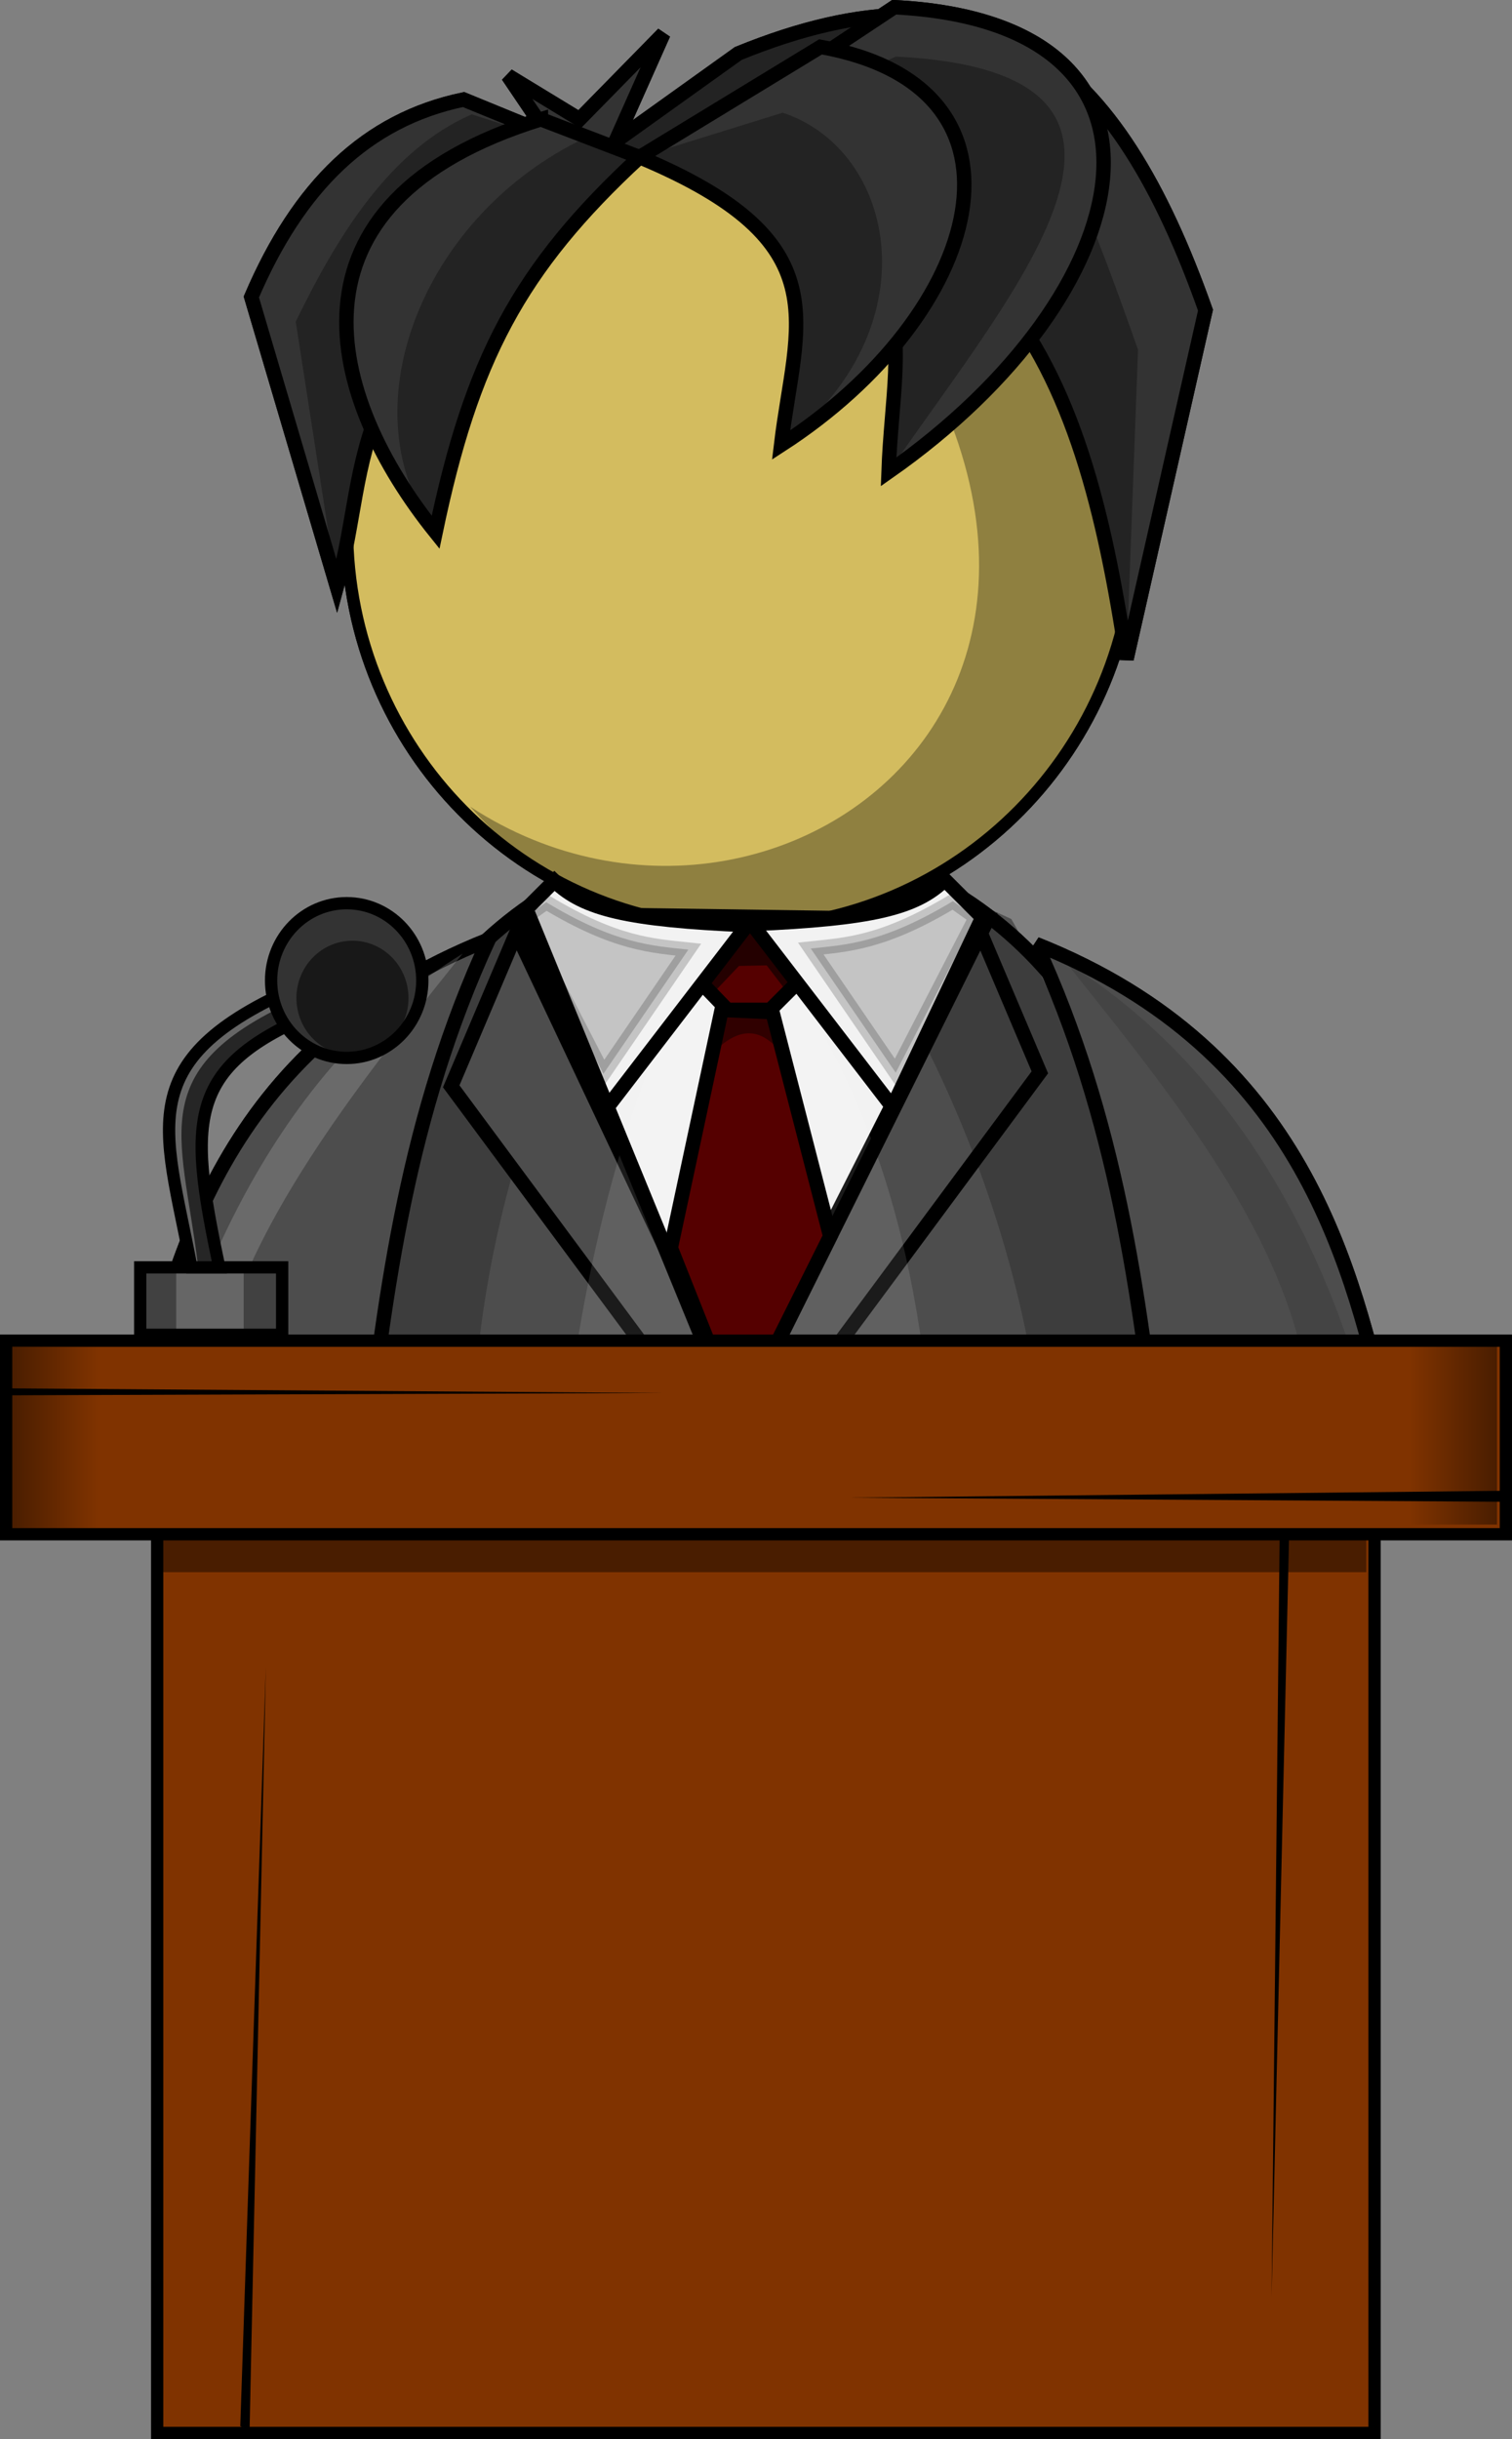 <?xml version="1.0" encoding="UTF-8" standalone="no"?>
<!-- Created with Inkscape (http://www.inkscape.org/) -->

<svg
   xmlns:dc="http://purl.org/dc/elements/1.1/"
   xmlns:cc="http://creativecommons.org/ns#"
   xmlns:rdf="http://www.w3.org/1999/02/22-rdf-syntax-ns#"
   xmlns:svg="http://www.w3.org/2000/svg"
   xmlns="http://www.w3.org/2000/svg"
   xmlns:xlink="http://www.w3.org/1999/xlink"
   xmlns:sodipodi="http://sodipodi.sourceforge.net/DTD/sodipodi-0.dtd"
   xmlns:inkscape="http://www.inkscape.org/namespaces/inkscape"
   width="419.437"
   height="676.491"
   id="svg7305"
   version="1.1"
   inkscape:version="0.48.3.1 r9886"
   sodipodi:docname="parlamentario.svg">
  <rect width="100%" height="100%" fill="#808080" stroke="none"/>
  <defs
     id="defs7307">
    <inkscape:perspective
       sodipodi:type="inkscape:persp3d"
       inkscape:vp_x="0 : 240 : 1"
       inkscape:vp_y="0 : 1000 : 0"
       inkscape:vp_z="640 : 240 : 1"
       inkscape:persp3d-origin="320 : 160 : 1"
       id="perspective7313" />
    <inkscape:perspective
       id="perspective7230"
       inkscape:persp3d-origin="0.5 : 0.33333333 : 1"
       inkscape:vp_z="1 : 0.5 : 1"
       inkscape:vp_y="0 : 1000 : 0"
       inkscape:vp_x="0 : 0.5 : 1"
       sodipodi:type="inkscape:persp3d" />
    <inkscape:perspective
       id="perspective7570"
       inkscape:persp3d-origin="0.5 : 0.33333333 : 1"
       inkscape:vp_z="1 : 0.5 : 1"
       inkscape:vp_y="0 : 1000 : 0"
       inkscape:vp_x="0 : 0.5 : 1"
       sodipodi:type="inkscape:persp3d" />
    <inkscape:perspective
       id="perspective8532"
       inkscape:persp3d-origin="0.5 : 0.33333333 : 1"
       inkscape:vp_z="1 : 0.5 : 1"
       inkscape:vp_y="0 : 1000 : 0"
       inkscape:vp_x="0 : 0.5 : 1"
       sodipodi:type="inkscape:persp3d" />
    <linearGradient
       inkscape:collect="always"
       xlink:href="#linearGradient7005"
       id="linearGradient7011"
       x1="278.423"
       y1="336.561"
       x2="286.883"
       y2="336.561"
       gradientUnits="userSpaceOnUse" />
    <linearGradient
       inkscape:collect="always"
       id="linearGradient7005">
      <stop
         style="stop-color:#ffffff;stop-opacity:1;"
         offset="0"
         id="stop7007" />
      <stop
         style="stop-color:#ffffff;stop-opacity:0;"
         offset="1"
         id="stop7009" />
    </linearGradient>
    <linearGradient
       y2="336.561"
       x2="286.883"
       y1="336.561"
       x1="278.423"
       gradientUnits="userSpaceOnUse"
       id="linearGradient7036"
       xlink:href="#linearGradient7005-3"
       inkscape:collect="always" />
    <linearGradient
       inkscape:collect="always"
       id="linearGradient7005-3">
      <stop
         style="stop-color:#ffffff;stop-opacity:1;"
         offset="0"
         id="stop7007-3" />
      <stop
         style="stop-color:#ffffff;stop-opacity:0;"
         offset="1"
         id="stop7009-7" />
    </linearGradient>
    <linearGradient
       inkscape:collect="always"
       xlink:href="#linearGradient7005"
       id="linearGradient6757"
       gradientUnits="userSpaceOnUse"
       x1="278.423"
       y1="336.561"
       x2="286.883"
       y2="336.561" />
    <linearGradient
       inkscape:collect="always"
       xlink:href="#linearGradient7005-3"
       id="linearGradient6759"
       gradientUnits="userSpaceOnUse"
       x1="278.423"
       y1="336.561"
       x2="286.883"
       y2="336.561" />
    <inkscape:perspective
       id="perspective6818"
       inkscape:persp3d-origin="0.5 : 0.33333333 : 1"
       inkscape:vp_z="1 : 0.5 : 1"
       inkscape:vp_y="0 : 1000 : 0"
       inkscape:vp_x="0 : 0.5 : 1"
       sodipodi:type="inkscape:persp3d" />
    <inkscape:perspective
       id="perspective6858"
       inkscape:persp3d-origin="0.5 : 0.33333333 : 1"
       inkscape:vp_z="1 : 0.5 : 1"
       inkscape:vp_y="0 : 1000 : 0"
       inkscape:vp_x="0 : 0.5 : 1"
       sodipodi:type="inkscape:persp3d" />
    <inkscape:perspective
       id="perspective6858-4"
       inkscape:persp3d-origin="0.5 : 0.33333333 : 1"
       inkscape:vp_z="1 : 0.5 : 1"
       inkscape:vp_y="0 : 1000 : 0"
       inkscape:vp_x="0 : 0.5 : 1"
       sodipodi:type="inkscape:persp3d" />
    <inkscape:perspective
       id="perspective6889"
       inkscape:persp3d-origin="0.5 : 0.33333333 : 1"
       inkscape:vp_z="1 : 0.5 : 1"
       inkscape:vp_y="0 : 1000 : 0"
       inkscape:vp_x="0 : 0.5 : 1"
       sodipodi:type="inkscape:persp3d" />
    <inkscape:perspective
       id="perspective13690"
       inkscape:persp3d-origin="0.5 : 0.33333333 : 1"
       inkscape:vp_z="1 : 0.5 : 1"
       inkscape:vp_y="0 : 1000 : 0"
       inkscape:vp_x="0 : 0.5 : 1"
       sodipodi:type="inkscape:persp3d" />
    <inkscape:perspective
       id="perspective20513"
       inkscape:persp3d-origin="0.5 : 0.33333333 : 1"
       inkscape:vp_z="1 : 0.5 : 1"
       inkscape:vp_y="0 : 1000 : 0"
       inkscape:vp_x="0 : 0.5 : 1"
       sodipodi:type="inkscape:persp3d" />
    <inkscape:perspective
       id="perspective13934"
       inkscape:persp3d-origin="0.5 : 0.33333333 : 1"
       inkscape:vp_z="1 : 0.5 : 1"
       inkscape:vp_y="0 : 1000 : 0"
       inkscape:vp_x="0 : 0.5 : 1"
       sodipodi:type="inkscape:persp3d" />
    <inkscape:perspective
       id="perspective14682"
       inkscape:persp3d-origin="0.5 : 0.33333333 : 1"
       inkscape:vp_z="1 : 0.5 : 1"
       inkscape:vp_y="0 : 1000 : 0"
       inkscape:vp_x="0 : 0.5 : 1"
       sodipodi:type="inkscape:persp3d" />
    <inkscape:perspective
       id="perspective3001"
       inkscape:persp3d-origin="0.5 : 0.33333333 : 1"
       inkscape:vp_z="1 : 0.5 : 1"
       inkscape:vp_y="0 : 1000 : 0"
       inkscape:vp_x="0 : 0.5 : 1"
       sodipodi:type="inkscape:persp3d" />
    <inkscape:perspective
       id="perspective3797"
       inkscape:persp3d-origin="0.5 : 0.33333333 : 1"
       inkscape:vp_z="1 : 0.5 : 1"
       inkscape:vp_y="0 : 1000 : 0"
       inkscape:vp_x="0 : 0.5 : 1"
       sodipodi:type="inkscape:persp3d" />
    <inkscape:perspective
       id="perspective3828"
       inkscape:persp3d-origin="0.5 : 0.33333333 : 1"
       inkscape:vp_z="1 : 0.5 : 1"
       inkscape:vp_y="0 : 1000 : 0"
       inkscape:vp_x="0 : 0.5 : 1"
       sodipodi:type="inkscape:persp3d" />
    <inkscape:perspective
       id="perspective3876"
       inkscape:persp3d-origin="0.5 : 0.33333333 : 1"
       inkscape:vp_z="1 : 0.5 : 1"
       inkscape:vp_y="0 : 1000 : 0"
       inkscape:vp_x="0 : 0.5 : 1"
       sodipodi:type="inkscape:persp3d" />
    <inkscape:perspective
       id="perspective3897"
       inkscape:persp3d-origin="0.5 : 0.33333333 : 1"
       inkscape:vp_z="1 : 0.5 : 1"
       inkscape:vp_y="0 : 1000 : 0"
       inkscape:vp_x="0 : 0.5 : 1"
       sodipodi:type="inkscape:persp3d" />
    <inkscape:perspective
       id="perspective3923"
       inkscape:persp3d-origin="0.5 : 0.33333333 : 1"
       inkscape:vp_z="1 : 0.5 : 1"
       inkscape:vp_y="0 : 1000 : 0"
       inkscape:vp_x="0 : 0.5 : 1"
       sodipodi:type="inkscape:persp3d" />
    <inkscape:perspective
       id="perspective9784"
       inkscape:persp3d-origin="0.5 : 0.33333333 : 1"
       inkscape:vp_z="1 : 0.5 : 1"
       inkscape:vp_y="0 : 1000 : 0"
       inkscape:vp_x="0 : 0.5 : 1"
       sodipodi:type="inkscape:persp3d" />
    <inkscape:perspective
       id="perspective9900"
       inkscape:persp3d-origin="0.5 : 0.33333333 : 1"
       inkscape:vp_z="1 : 0.5 : 1"
       inkscape:vp_y="0 : 1000 : 0"
       inkscape:vp_x="0 : 0.5 : 1"
       sodipodi:type="inkscape:persp3d" />
    <inkscape:perspective
       id="perspective12228"
       inkscape:persp3d-origin="0.5 : 0.33333333 : 1"
       inkscape:vp_z="1 : 0.5 : 1"
       inkscape:vp_y="0 : 1000 : 0"
       inkscape:vp_x="0 : 0.5 : 1"
       sodipodi:type="inkscape:persp3d" />
    <inkscape:perspective
       id="perspective12671"
       inkscape:persp3d-origin="0.5 : 0.33333333 : 1"
       inkscape:vp_z="1 : 0.5 : 1"
       inkscape:vp_y="0 : 1000 : 0"
       inkscape:vp_x="0 : 0.5 : 1"
       sodipodi:type="inkscape:persp3d" />
    <inkscape:perspective
       id="perspective3443"
       inkscape:persp3d-origin="0.5 : 0.33333333 : 1"
       inkscape:vp_z="1 : 0.5 : 1"
       inkscape:vp_y="0 : 1000 : 0"
       inkscape:vp_x="0 : 0.5 : 1"
       sodipodi:type="inkscape:persp3d" />
    <inkscape:perspective
       id="perspective3443-6"
       inkscape:persp3d-origin="0.5 : 0.33333333 : 1"
       inkscape:vp_z="1 : 0.5 : 1"
       inkscape:vp_y="0 : 1000 : 0"
       inkscape:vp_x="0 : 0.5 : 1"
       sodipodi:type="inkscape:persp3d" />
    <inkscape:perspective
       id="perspective3443-61"
       inkscape:persp3d-origin="0.5 : 0.33333333 : 1"
       inkscape:vp_z="1 : 0.5 : 1"
       inkscape:vp_y="0 : 1000 : 0"
       inkscape:vp_x="0 : 0.5 : 1"
       sodipodi:type="inkscape:persp3d" />
    <inkscape:perspective
       id="perspective3443-7"
       inkscape:persp3d-origin="0.5 : 0.33333333 : 1"
       inkscape:vp_z="1 : 0.5 : 1"
       inkscape:vp_y="0 : 1000 : 0"
       inkscape:vp_x="0 : 0.5 : 1"
       sodipodi:type="inkscape:persp3d" />
    <inkscape:perspective
       id="perspective3443-2"
       inkscape:persp3d-origin="0.5 : 0.33333333 : 1"
       inkscape:vp_z="1 : 0.5 : 1"
       inkscape:vp_y="0 : 1000 : 0"
       inkscape:vp_x="0 : 0.5 : 1"
       sodipodi:type="inkscape:persp3d" />
    <inkscape:perspective
       id="perspective3443-23"
       inkscape:persp3d-origin="0.5 : 0.33333333 : 1"
       inkscape:vp_z="1 : 0.5 : 1"
       inkscape:vp_y="0 : 1000 : 0"
       inkscape:vp_x="0 : 0.5 : 1"
       sodipodi:type="inkscape:persp3d" />
    <inkscape:perspective
       id="perspective3443-5"
       inkscape:persp3d-origin="0.5 : 0.33333333 : 1"
       inkscape:vp_z="1 : 0.5 : 1"
       inkscape:vp_y="0 : 1000 : 0"
       inkscape:vp_x="0 : 0.5 : 1"
       sodipodi:type="inkscape:persp3d" />
    <inkscape:perspective
       id="perspective3443-22"
       inkscape:persp3d-origin="0.5 : 0.33333333 : 1"
       inkscape:vp_z="1 : 0.5 : 1"
       inkscape:vp_y="0 : 1000 : 0"
       inkscape:vp_x="0 : 0.5 : 1"
       sodipodi:type="inkscape:persp3d" />
    <inkscape:perspective
       id="perspective3443-9"
       inkscape:persp3d-origin="0.5 : 0.33333333 : 1"
       inkscape:vp_z="1 : 0.5 : 1"
       inkscape:vp_y="0 : 1000 : 0"
       inkscape:vp_x="0 : 0.5 : 1"
       sodipodi:type="inkscape:persp3d" />
    <inkscape:perspective
       id="perspective3534"
       inkscape:persp3d-origin="0.5 : 0.33333333 : 1"
       inkscape:vp_z="1 : 0.5 : 1"
       inkscape:vp_y="0 : 1000 : 0"
       inkscape:vp_x="0 : 0.5 : 1"
       sodipodi:type="inkscape:persp3d" />
    <inkscape:perspective
       id="perspective3534-6"
       inkscape:persp3d-origin="0.5 : 0.33333333 : 1"
       inkscape:vp_z="1 : 0.5 : 1"
       inkscape:vp_y="0 : 1000 : 0"
       inkscape:vp_x="0 : 0.5 : 1"
       sodipodi:type="inkscape:persp3d" />
    <inkscape:perspective
       id="perspective3534-1"
       inkscape:persp3d-origin="0.5 : 0.33333333 : 1"
       inkscape:vp_z="1 : 0.5 : 1"
       inkscape:vp_y="0 : 1000 : 0"
       inkscape:vp_x="0 : 0.5 : 1"
       sodipodi:type="inkscape:persp3d" />
    <inkscape:perspective
       id="perspective3534-2"
       inkscape:persp3d-origin="0.5 : 0.33333333 : 1"
       inkscape:vp_z="1 : 0.5 : 1"
       inkscape:vp_y="0 : 1000 : 0"
       inkscape:vp_x="0 : 0.5 : 1"
       sodipodi:type="inkscape:persp3d" />
    <inkscape:perspective
       id="perspective3534-3"
       inkscape:persp3d-origin="0.5 : 0.33333333 : 1"
       inkscape:vp_z="1 : 0.5 : 1"
       inkscape:vp_y="0 : 1000 : 0"
       inkscape:vp_x="0 : 0.5 : 1"
       sodipodi:type="inkscape:persp3d" />
    <inkscape:perspective
       id="perspective3605"
       inkscape:persp3d-origin="0.5 : 0.33333333 : 1"
       inkscape:vp_z="1 : 0.5 : 1"
       inkscape:vp_y="0 : 1000 : 0"
       inkscape:vp_x="0 : 0.5 : 1"
       sodipodi:type="inkscape:persp3d" />
    <inkscape:perspective
       id="perspective3605-9"
       inkscape:persp3d-origin="0.5 : 0.33333333 : 1"
       inkscape:vp_z="1 : 0.5 : 1"
       inkscape:vp_y="0 : 1000 : 0"
       inkscape:vp_x="0 : 0.5 : 1"
       sodipodi:type="inkscape:persp3d" />
    <inkscape:perspective
       id="perspective3605-7"
       inkscape:persp3d-origin="0.5 : 0.33333333 : 1"
       inkscape:vp_z="1 : 0.5 : 1"
       inkscape:vp_y="0 : 1000 : 0"
       inkscape:vp_x="0 : 0.5 : 1"
       sodipodi:type="inkscape:persp3d" />
    <inkscape:perspective
       id="perspective3605-4"
       inkscape:persp3d-origin="0.5 : 0.33333333 : 1"
       inkscape:vp_z="1 : 0.5 : 1"
       inkscape:vp_y="0 : 1000 : 0"
       inkscape:vp_x="0 : 0.5 : 1"
       sodipodi:type="inkscape:persp3d" />
    <inkscape:perspective
       id="perspective3653"
       inkscape:persp3d-origin="0.5 : 0.33333333 : 1"
       inkscape:vp_z="1 : 0.5 : 1"
       inkscape:vp_y="0 : 1000 : 0"
       inkscape:vp_x="0 : 0.5 : 1"
       sodipodi:type="inkscape:persp3d" />
    <inkscape:perspective
       id="perspective3733"
       inkscape:persp3d-origin="0.5 : 0.33333333 : 1"
       inkscape:vp_z="1 : 0.5 : 1"
       inkscape:vp_y="0 : 1000 : 0"
       inkscape:vp_x="0 : 0.5 : 1"
       sodipodi:type="inkscape:persp3d" />
    <inkscape:perspective
       id="perspective3733-2"
       inkscape:persp3d-origin="0.5 : 0.33333333 : 1"
       inkscape:vp_z="1 : 0.5 : 1"
       inkscape:vp_y="0 : 1000 : 0"
       inkscape:vp_x="0 : 0.5 : 1"
       sodipodi:type="inkscape:persp3d" />
    <inkscape:perspective
       id="perspective4121"
       inkscape:persp3d-origin="0.5 : 0.33333333 : 1"
       inkscape:vp_z="1 : 0.5 : 1"
       inkscape:vp_y="0 : 1000 : 0"
       inkscape:vp_x="0 : 0.5 : 1"
       sodipodi:type="inkscape:persp3d" />
    <inkscape:perspective
       id="perspective4143"
       inkscape:persp3d-origin="0.5 : 0.33333333 : 1"
       inkscape:vp_z="1 : 0.5 : 1"
       inkscape:vp_y="0 : 1000 : 0"
       inkscape:vp_x="0 : 0.5 : 1"
       sodipodi:type="inkscape:persp3d" />
    <inkscape:perspective
       id="perspective4164"
       inkscape:persp3d-origin="0.5 : 0.33333333 : 1"
       inkscape:vp_z="1 : 0.5 : 1"
       inkscape:vp_y="0 : 1000 : 0"
       inkscape:vp_x="0 : 0.5 : 1"
       sodipodi:type="inkscape:persp3d" />
    <inkscape:perspective
       id="perspective4186"
       inkscape:persp3d-origin="0.5 : 0.33333333 : 1"
       inkscape:vp_z="1 : 0.5 : 1"
       inkscape:vp_y="0 : 1000 : 0"
       inkscape:vp_x="0 : 0.5 : 1"
       sodipodi:type="inkscape:persp3d" />
    <inkscape:perspective
       id="perspective4207"
       inkscape:persp3d-origin="0.5 : 0.33333333 : 1"
       inkscape:vp_z="1 : 0.5 : 1"
       inkscape:vp_y="0 : 1000 : 0"
       inkscape:vp_x="0 : 0.5 : 1"
       sodipodi:type="inkscape:persp3d" />
    <inkscape:perspective
       id="perspective4207-5"
       inkscape:persp3d-origin="0.5 : 0.33333333 : 1"
       inkscape:vp_z="1 : 0.5 : 1"
       inkscape:vp_y="0 : 1000 : 0"
       inkscape:vp_x="0 : 0.5 : 1"
       sodipodi:type="inkscape:persp3d" />
    <inkscape:perspective
       id="perspective4237"
       inkscape:persp3d-origin="0.5 : 0.33333333 : 1"
       inkscape:vp_z="1 : 0.5 : 1"
       inkscape:vp_y="0 : 1000 : 0"
       inkscape:vp_x="0 : 0.5 : 1"
       sodipodi:type="inkscape:persp3d" />
    <inkscape:perspective
       id="perspective4314"
       inkscape:persp3d-origin="0.5 : 0.33333333 : 1"
       inkscape:vp_z="1 : 0.5 : 1"
       inkscape:vp_y="0 : 1000 : 0"
       inkscape:vp_x="0 : 0.5 : 1"
       sodipodi:type="inkscape:persp3d" />
    <inkscape:perspective
       id="perspective4336"
       inkscape:persp3d-origin="0.5 : 0.33333333 : 1"
       inkscape:vp_z="1 : 0.5 : 1"
       inkscape:vp_y="0 : 1000 : 0"
       inkscape:vp_x="0 : 0.5 : 1"
       sodipodi:type="inkscape:persp3d" />
    <inkscape:perspective
       id="perspective4357"
       inkscape:persp3d-origin="0.5 : 0.33333333 : 1"
       inkscape:vp_z="1 : 0.5 : 1"
       inkscape:vp_y="0 : 1000 : 0"
       inkscape:vp_x="0 : 0.5 : 1"
       sodipodi:type="inkscape:persp3d" />
    <inkscape:perspective
       id="perspective4357-8"
       inkscape:persp3d-origin="0.5 : 0.33333333 : 1"
       inkscape:vp_z="1 : 0.5 : 1"
       inkscape:vp_y="0 : 1000 : 0"
       inkscape:vp_x="0 : 0.5 : 1"
       sodipodi:type="inkscape:persp3d" />
    <inkscape:perspective
       id="perspective4387"
       inkscape:persp3d-origin="0.5 : 0.33333333 : 1"
       inkscape:vp_z="1 : 0.5 : 1"
       inkscape:vp_y="0 : 1000 : 0"
       inkscape:vp_x="0 : 0.5 : 1"
       sodipodi:type="inkscape:persp3d" />
    <inkscape:perspective
       id="perspective4387-4"
       inkscape:persp3d-origin="0.5 : 0.33333333 : 1"
       inkscape:vp_z="1 : 0.5 : 1"
       inkscape:vp_y="0 : 1000 : 0"
       inkscape:vp_x="0 : 0.5 : 1"
       sodipodi:type="inkscape:persp3d" />
    <inkscape:perspective
       id="perspective5212"
       inkscape:persp3d-origin="0.5 : 0.33333333 : 1"
       inkscape:vp_z="1 : 0.5 : 1"
       inkscape:vp_y="0 : 1000 : 0"
       inkscape:vp_x="0 : 0.5 : 1"
       sodipodi:type="inkscape:persp3d" />
    <inkscape:perspective
       id="perspective5233"
       inkscape:persp3d-origin="0.5 : 0.33333333 : 1"
       inkscape:vp_z="1 : 0.5 : 1"
       inkscape:vp_y="0 : 1000 : 0"
       inkscape:vp_x="0 : 0.5 : 1"
       sodipodi:type="inkscape:persp3d" />
    <inkscape:perspective
       id="perspective5233-9"
       inkscape:persp3d-origin="0.5 : 0.33333333 : 1"
       inkscape:vp_z="1 : 0.5 : 1"
       inkscape:vp_y="0 : 1000 : 0"
       inkscape:vp_x="0 : 0.5 : 1"
       sodipodi:type="inkscape:persp3d" />
    <inkscape:perspective
       id="perspective5265"
       inkscape:persp3d-origin="0.5 : 0.33333333 : 1"
       inkscape:vp_z="1 : 0.5 : 1"
       inkscape:vp_y="0 : 1000 : 0"
       inkscape:vp_x="0 : 0.5 : 1"
       sodipodi:type="inkscape:persp3d" />
    <inkscape:perspective
       id="perspective5265-3"
       inkscape:persp3d-origin="0.5 : 0.33333333 : 1"
       inkscape:vp_z="1 : 0.5 : 1"
       inkscape:vp_y="0 : 1000 : 0"
       inkscape:vp_x="0 : 0.5 : 1"
       sodipodi:type="inkscape:persp3d" />
    <inkscape:perspective
       id="perspective5265-8"
       inkscape:persp3d-origin="0.5 : 0.33333333 : 1"
       inkscape:vp_z="1 : 0.5 : 1"
       inkscape:vp_y="0 : 1000 : 0"
       inkscape:vp_x="0 : 0.5 : 1"
       sodipodi:type="inkscape:persp3d" />
    <inkscape:perspective
       id="perspective5307"
       inkscape:persp3d-origin="0.5 : 0.33333333 : 1"
       inkscape:vp_z="1 : 0.5 : 1"
       inkscape:vp_y="0 : 1000 : 0"
       inkscape:vp_x="0 : 0.5 : 1"
       sodipodi:type="inkscape:persp3d" />
    <inkscape:perspective
       id="perspective5341"
       inkscape:persp3d-origin="0.5 : 0.33333333 : 1"
       inkscape:vp_z="1 : 0.5 : 1"
       inkscape:vp_y="0 : 1000 : 0"
       inkscape:vp_x="0 : 0.5 : 1"
       sodipodi:type="inkscape:persp3d" />
    <linearGradient
       inkscape:collect="always"
       xlink:href="#linearGradient5325-9"
       id="linearGradient5331-8"
       x1="-654.876"
       y1="746.788"
       x2="-630.689"
       y2="746.788"
       gradientUnits="userSpaceOnUse" />
    <linearGradient
       inkscape:collect="always"
       id="linearGradient5325-9">
      <stop
         style="stop-color:#000000;stop-opacity:1;"
         offset="0"
         id="stop5327-6" />
      <stop
         style="stop-color:#000000;stop-opacity:0;"
         offset="1"
         id="stop5329-4" />
    </linearGradient>
    <inkscape:perspective
       id="perspective5398"
       inkscape:persp3d-origin="0.5 : 0.33333333 : 1"
       inkscape:vp_z="1 : 0.5 : 1"
       inkscape:vp_y="0 : 1000 : 0"
       inkscape:vp_x="0 : 0.5 : 1"
       sodipodi:type="inkscape:persp3d" />
    <inkscape:perspective
       id="perspective5421"
       inkscape:persp3d-origin="0.5 : 0.33333333 : 1"
       inkscape:vp_z="1 : 0.5 : 1"
       inkscape:vp_y="0 : 1000 : 0"
       inkscape:vp_x="0 : 0.5 : 1"
       sodipodi:type="inkscape:persp3d" />
    <inkscape:perspective
       id="perspective5445"
       inkscape:persp3d-origin="0.5 : 0.33333333 : 1"
       inkscape:vp_z="1 : 0.5 : 1"
       inkscape:vp_y="0 : 1000 : 0"
       inkscape:vp_x="0 : 0.5 : 1"
       sodipodi:type="inkscape:persp3d" />
    <inkscape:perspective
       id="perspective5467"
       inkscape:persp3d-origin="0.5 : 0.33333333 : 1"
       inkscape:vp_z="1 : 0.5 : 1"
       inkscape:vp_y="0 : 1000 : 0"
       inkscape:vp_x="0 : 0.5 : 1"
       sodipodi:type="inkscape:persp3d" />
    <inkscape:perspective
       id="perspective5489"
       inkscape:persp3d-origin="0.5 : 0.33333333 : 1"
       inkscape:vp_z="1 : 0.5 : 1"
       inkscape:vp_y="0 : 1000 : 0"
       inkscape:vp_x="0 : 0.5 : 1"
       sodipodi:type="inkscape:persp3d" />
    <inkscape:perspective
       id="perspective5518"
       inkscape:persp3d-origin="0.5 : 0.33333333 : 1"
       inkscape:vp_z="1 : 0.5 : 1"
       inkscape:vp_y="0 : 1000 : 0"
       inkscape:vp_x="0 : 0.5 : 1"
       sodipodi:type="inkscape:persp3d" />
    <linearGradient
       inkscape:collect="always"
       xlink:href="#linearGradient5325-8"
       id="linearGradient5382-4"
       gradientUnits="userSpaceOnUse"
       x1="-654.876"
       y1="746.788"
       x2="-630.689"
       y2="746.788" />
    <linearGradient
       inkscape:collect="always"
       id="linearGradient5325-8">
      <stop
         style="stop-color:#000000;stop-opacity:1;"
         offset="0"
         id="stop5327-8" />
      <stop
         style="stop-color:#000000;stop-opacity:0;"
         offset="1"
         id="stop5329-8" />
    </linearGradient>
    <linearGradient
       inkscape:collect="always"
       id="linearGradient5325-9-7">
      <stop
         style="stop-color:#000000;stop-opacity:1;"
         offset="0"
         id="stop5327-6-7" />
      <stop
         style="stop-color:#000000;stop-opacity:0;"
         offset="1"
         id="stop5329-4-6" />
    </linearGradient>
    <linearGradient
       y2="746.788"
       x2="-630.689"
       y1="746.788"
       x1="-654.876"
       gradientTransform="translate(897.431,-162.738)"
       gradientUnits="userSpaceOnUse"
       id="linearGradient5540"
       xlink:href="#linearGradient5325-9-7"
       inkscape:collect="always" />
    <inkscape:perspective
       id="perspective5585"
       inkscape:persp3d-origin="0.5 : 0.33333333 : 1"
       inkscape:vp_z="1 : 0.5 : 1"
       inkscape:vp_y="0 : 1000 : 0"
       inkscape:vp_x="0 : 0.5 : 1"
       sodipodi:type="inkscape:persp3d" />
    <inkscape:perspective
       id="perspective5606"
       inkscape:persp3d-origin="0.5 : 0.33333333 : 1"
       inkscape:vp_z="1 : 0.5 : 1"
       inkscape:vp_y="0 : 1000 : 0"
       inkscape:vp_x="0 : 0.5 : 1"
       sodipodi:type="inkscape:persp3d" />
    <inkscape:perspective
       id="perspective5628"
       inkscape:persp3d-origin="0.5 : 0.33333333 : 1"
       inkscape:vp_z="1 : 0.5 : 1"
       inkscape:vp_y="0 : 1000 : 0"
       inkscape:vp_x="0 : 0.5 : 1"
       sodipodi:type="inkscape:persp3d" />
    <linearGradient
       inkscape:collect="always"
       xlink:href="#linearGradient5325-92"
       id="linearGradient5382-6"
       gradientUnits="userSpaceOnUse"
       x1="-654.876"
       y1="746.788"
       x2="-630.689"
       y2="746.788" />
    <linearGradient
       inkscape:collect="always"
       id="linearGradient5325-92">
      <stop
         style="stop-color:#000000;stop-opacity:1;"
         offset="0"
         id="stop5327-2" />
      <stop
         style="stop-color:#000000;stop-opacity:0;"
         offset="1"
         id="stop5329-47" />
    </linearGradient>
    <linearGradient
       inkscape:collect="always"
       xlink:href="#linearGradient5325-9-5"
       id="linearGradient5384-7"
       gradientUnits="userSpaceOnUse"
       gradientTransform="translate(897.431,-162.738)"
       x1="-654.876"
       y1="746.788"
       x2="-630.689"
       y2="746.788" />
    <linearGradient
       inkscape:collect="always"
       id="linearGradient5325-9-5">
      <stop
         style="stop-color:#000000;stop-opacity:1;"
         offset="0"
         id="stop5327-6-4" />
      <stop
         style="stop-color:#000000;stop-opacity:0;"
         offset="1"
         id="stop5329-4-8" />
    </linearGradient>
    <linearGradient
       y2="746.788"
       x2="-630.689"
       y1="746.788"
       x1="-654.876"
       gradientTransform="translate(897.431,-162.738)"
       gradientUnits="userSpaceOnUse"
       id="linearGradient5657"
       xlink:href="#linearGradient5325-9-5"
       inkscape:collect="always" />
    <linearGradient
       inkscape:collect="always"
       xlink:href="#linearGradient5325-92"
       id="linearGradient6131"
       gradientUnits="userSpaceOnUse"
       x1="-654.876"
       y1="746.788"
       x2="-630.689"
       y2="746.788" />
    <linearGradient
       inkscape:collect="always"
       xlink:href="#linearGradient5325-9-5"
       id="linearGradient6133"
       gradientUnits="userSpaceOnUse"
       gradientTransform="translate(897.431,-162.738)"
       x1="-654.876"
       y1="746.788"
       x2="-630.689"
       y2="746.788" />
  </defs>
  <sodipodi:namedview
     id="base"
     pagecolor="#ffffff"
     bordercolor="#666666"
     borderopacity="1.0"
     inkscape:pageopacity="0.0"
     inkscape:pageshadow="2"
     inkscape:zoom="0.38736264"
     inkscape:cx="-135.74286"
     inkscape:cy="229.68326"
     inkscape:current-layer="g5760"
     inkscape:document-units="px"
     showgrid="false"
     inkscape:window-width="1264"
     inkscape:window-height="715"
     inkscape:window-x="0"
     inkscape:window-y="48"
     inkscape:window-maximized="1"
     fit-margin-top="0"
     fit-margin-left="0"
     fit-margin-right="0"
     fit-margin-bottom="0" />
  <g
     id="layer1"
     inkscape:label="Layer 1"
     inkscape:groupmode="layer"
     transform="translate(-40.608,232.118)">
    <g
       id="g5993"
       transform="translate(7.66,0.938)">
      <g
         transform="translate(7.745,-90.355)"
         id="g5760">
        <path
           sodipodi:type="arc"
           style="color:#000000;fill:#666666;fill-opacity:1;fill-rule:nonzero;stroke:none;stroke-width:1;marker:none;visibility:visible;display:inline;overflow:visible;enable-background:accumulate"
           id="path7464-9-6-6-2-6-3-1-0-5-2-6-60"
           sodipodi:cx="-15.258327"
           sodipodi:cy="476.38022"
           sodipodi:rx="47.624474"
           sodipodi:ry="17.107821"
           d="m 32.366,476.38 c 0,9.448 -21.322,17.108 -47.624,17.108 -26.302,0 -47.624,-7.659 -47.624,-17.108 0,-9.448 21.322,-17.108 47.624,-17.108 26.302,0 47.624,7.659 47.624,17.108 z"
           transform="matrix(2.884,0,0,3.419,280.667,-1221.573)" />
        <g
           transform="matrix(4,0,0,4,-3092.698,-6906.658)"
           id="g5353-2-9-3-4-6-3-2-4">
          <path
             transform="matrix(-1.454,0.151,0.297,2.225,1100.427,766.358)"
             d="m 274.509,450.329 c 0,4.777 -3.505,8.649 -7.829,8.649 -4.324,0 -7.829,-3.872 -7.829,-8.649 0,-4.777 3.505,-8.649 7.829,-8.649 4.324,0 7.829,3.872 7.829,8.649 z"
             sodipodi:ry="8.6494312"
             sodipodi:rx="7.8286824"
             sodipodi:cy="450.3295"
             sodipodi:cx="266.68027"
             id="path6017-7-5-3-1-0-8-7-4-1-8-3-7-6-8"
             style="color:#000000;fill:#4d4d4d;fill-opacity:1;fill-rule:nonzero;stroke:#000000;stroke-width:0.552px;stroke-linecap:butt;stroke-linejoin:miter;stroke-miterlimit:4;stroke-opacity:1;stroke-dasharray:none;stroke-dashoffset:0;marker:none;visibility:visible;display:inline;overflow:visible;enable-background:accumulate"
             sodipodi:type="arc" />
          <path
             transform="matrix(1.454,0.151,-0.297,2.225,564.301,767.319)"
             d="m 274.509,450.329 c 0,4.777 -3.505,8.649 -7.829,8.649 -4.324,0 -7.829,-3.872 -7.829,-8.649 0,-4.777 3.505,-8.649 7.829,-8.649 4.324,0 7.829,3.872 7.829,8.649 z"
             sodipodi:ry="8.6494312"
             sodipodi:rx="7.8286824"
             sodipodi:cy="450.3295"
             sodipodi:cx="266.68027"
             id="path6017-6-6-5-9-9-2-8-1-7-9-5-18-88"
             style="color:#000000;fill:#4d4d4d;fill-opacity:1;fill-rule:nonzero;stroke:#000000;stroke-width:0.552px;stroke-linecap:butt;stroke-linejoin:miter;stroke-miterlimit:4;stroke-opacity:1;stroke-dasharray:none;stroke-dashoffset:0;marker:none;visibility:visible;display:inline;overflow:visible;enable-background:accumulate"
             sodipodi:type="arc" />
          <path
             sodipodi:nodetypes="ccccc"
             id="rect5545-7-1-48-4-4-2-1-0-1-4-9-79-9"
             d="m 804.152,1777.339 c 19.203,7.795 37.233,6.68 54.531,0 l 0,24.379 c -21.496,11.198 -39.644,8.531 -54.531,0 l 0,-24.379 z"
             style="color:#000000;fill:#cccccc;fill-opacity:1;fill-rule:nonzero;stroke:#000000;stroke-width:1px;stroke-linecap:butt;stroke-linejoin:miter;stroke-miterlimit:4;stroke-opacity:1;stroke-dasharray:none;stroke-dashoffset:0;marker:none;visibility:visible;display:inline;overflow:visible;enable-background:accumulate"
             inkscape:connector-curvature="0" />
          <path
             sodipodi:nodetypes="ccccc"
             id="path3059-3-0-7-6-2-3-7-8-2-2-7"
             d="m 807.098,1776.703 -0.64,4.07 c 16.524,4.161 34.608,6.966 51.601,-0.833 -0.331,-1.544 -0.662,-2.933 -0.993,-4.312 l -49.968,1.075 z"
             style="color:#000000;fill:#cccccc;fill-opacity:1;fill-rule:nonzero;stroke:none;stroke-width:1px;marker:none;visibility:visible;display:inline;overflow:visible;enable-background:accumulate"
             inkscape:connector-curvature="0" />
          <g
             id="g5345-1-9-4-2-1-2-0-7">
            <path
               style="opacity:0.103;color:#000000;fill:#000000;fill-opacity:1;fill-rule:nonzero;stroke:none;stroke-width:1px;marker:none;visibility:visible;display:inline;overflow:visible;enable-background:accumulate"
               d="m 851.498,1826.369 c 3.67,-6.06 5.128,-19.392 -5.57,-20.706 l 9.823,-3.211 c 3.564,7.726 5.453,18.363 -4.252,23.917 z"
               id="path6197-8-2-6-8-5-2-0-3-0-7-2-8-2-6"
               sodipodi:nodetypes="cccc"
               inkscape:connector-curvature="0" />
            <path
               style="opacity:0.21;color:#000000;fill:#000000;fill-opacity:1;fill-rule:nonzero;stroke:none;stroke-width:1px;marker:none;visibility:visible;display:inline;overflow:visible;enable-background:accumulate"
               d="m 808.025,1804.069 c 7.578,3.143 14.951,4.95 22.054,5 l -0.625,1.964 c -7.965,-0.108 -15.479,-1.311 -21.786,-5.446 l 0.357,-1.518 z"
               id="path6139-0-8-9-6-1-6-9-3-2-9-9-3-43"
               sodipodi:nodetypes="ccccc"
               inkscape:connector-curvature="0" />
            <path
               style="opacity:0.21;color:#000000;fill:#000000;fill-opacity:1;fill-rule:nonzero;stroke:none;stroke-width:1px;marker:none;visibility:visible;display:inline;overflow:visible;enable-background:accumulate"
               d="m 856.463,1803.176 c -7.578,3.143 -14.951,4.95 -22.054,5 l 0.625,1.964 c 7.965,-0.108 15.479,-1.311 21.786,-5.446 l -0.357,-1.518 z"
               id="path6139-9-4-9-6-9-3-1-0-9-2-3-7-7-0"
               sodipodi:nodetypes="ccccc"
               inkscape:connector-curvature="0" />
            <path
               style="opacity:0.21;color:#000000;fill:#000000;fill-opacity:1;fill-rule:nonzero;stroke:none;stroke-width:1px;marker:none;visibility:visible;display:inline;overflow:visible;enable-background:accumulate"
               d="m 814.543,1828.444 c 6.089,-3.622 13.645,-14.703 4.821,-20.893 l 10.179,1.786 c -0.487,8.494 -3.823,18.77 -15,19.107 z"
               id="path6197-17-7-2-2-3-5-8-1-6-9-3-5-3"
               sodipodi:nodetypes="cccc"
               inkscape:connector-curvature="0" />
            <path
               style="opacity:0.21;color:#000000;fill:#000000;fill-opacity:1;fill-rule:nonzero;stroke:none;stroke-width:1px;marker:none;visibility:visible;display:inline;overflow:visible;enable-background:accumulate"
               d="m 849.908,1827.885 c -6.089,-3.622 -13.645,-14.703 -4.821,-20.893 l -10.179,1.786 c 0.487,8.494 3.823,18.77 15,19.107 z"
               id="path6197-1-9-3-1-2-3-9-8-9-1-0-6-9-0"
               sodipodi:nodetypes="cccc"
               inkscape:connector-curvature="0" />
            <path
               style="opacity:0.163;color:#000000;fill:#ffffff;fill-opacity:1;fill-rule:nonzero;stroke:none;stroke-width:1px;marker:none;visibility:visible;display:inline;overflow:visible;enable-background:accumulate"
               d="m 814.83,1828.434 c -4.248,-5.67 -7.011,-18.794 3.506,-21.153 l -10.091,-2.229 c -1.065,5.779 -2.987,17.979 6.585,23.382 z"
               id="path6197-8-5-3-6-7-4-8-4-5-6-0-8-1-2-9"
               sodipodi:nodetypes="cccc"
               inkscape:connector-curvature="0" />
          </g>
        </g>
        <path
           transform="matrix(4,0,0,4,-902.656,-1225.711)"
           sodipodi:type="arc"
           style="color:#000000;fill:#4d4d4d;fill-opacity:1;fill-rule:nonzero;stroke:#000000;stroke-width:1px;stroke-linecap:butt;stroke-linejoin:miter;stroke-miterlimit:4;stroke-opacity:1;stroke-dasharray:none;stroke-dashoffset:0;marker:none;visibility:visible;display:inline;overflow:visible;enable-background:accumulate"
           id="path5403-1-1-6-9-22-2-0-9-6-8-2-2-25"
           sodipodi:cx="284.10715"
           sodipodi:cy="356.41592"
           sodipodi:rx="27.321428"
           sodipodi:ry="27.678572"
           d="m 311.429,356.416 c 0,15.286 -12.232,27.679 -27.321,27.679 -15.089,0 -27.321,-12.392 -27.321,-27.679 0,-15.286 12.232,-27.679 27.321,-27.679 15.089,0 27.321,12.392 27.321,27.679 z" />
        <path
           style="color:#000000;fill:#4d4d4d;fill-opacity:1;fill-rule:nonzero;stroke:#000000;stroke-width:4px;stroke-linecap:butt;stroke-linejoin:miter;stroke-miterlimit:4;stroke-opacity:1;stroke-dasharray:none;stroke-dashoffset:0;marker:none;visibility:visible;display:inline;overflow:visible;enable-background:accumulate"
           d="m 124.187,204.209 c 76.811,31.179 148.933,26.721 218.125,0 l 0,97.516 c -85.984,44.79 -158.576,34.122 -218.125,0 l 0,-97.516 z"
           id="rect5545-7-1-48-8-3-9-3-1-5-9-8-4"
           sodipodi:nodetypes="ccccc"
           inkscape:connector-curvature="0" />
        <path
           style="color:#000000;fill:#4d4d4d;fill-opacity:1;fill-rule:nonzero;stroke:none;stroke-width:1px;marker:none;visibility:visible;display:inline;overflow:visible;enable-background:accumulate"
           d="m 135.967,201.663 -2.561,16.281 c 66.096,16.644 138.434,27.864 206.405,-3.332 -1.324,-6.178 -2.648,-11.73 -3.972,-17.248 l -199.872,4.298 z"
           id="path3059-3-9-7-6-38-5-0-3-9-0"
           sodipodi:nodetypes="ccccc"
           inkscape:connector-curvature="0" />
        <path
           style="opacity:0.21;fill:#000000;stroke:none"
           d="m 200.36,110.416 c -43.107,60.564 -57.302,169.681 -30.458,213.308 l -49.153,-22.238 6.428,-43.572 c 7.116,-49.569 14.816,-98.888 35,-142.857 l 17.092,-11.205 21.09,6.564 z"
           id="path5951-5-5-3-3-9-3-0-9-9-1-7-5"
           sodipodi:nodetypes="ccccccc"
           inkscape:connector-curvature="0" />
        <path
           style="color:#000000;fill:#4d4d4d;fill-opacity:1;fill-rule:nonzero;stroke:#000000;stroke-width:4px;stroke-linecap:butt;stroke-linejoin:miter;stroke-miterlimit:4;stroke-opacity:1;stroke-dasharray:none;stroke-dashoffset:0;marker:none;visibility:visible;display:inline;overflow:visible;enable-background:accumulate"
           d="m 236.213,259.277 77.447,-104.553 -18.071,-42.596 -65.83,139.404 6.454,7.745 z"
           id="path9774"
           inkscape:connector-curvature="0" />
        <path
           style="opacity:0.21;fill:#000000;stroke:none"
           d="m 261,112.105 c 43.107,60.564 69.613,162.141 42.769,205.768 l 39.368,-17.224 -2.388,-45.592 c 4.679,-37.214 -8.863,-97.324 -35,-142.857 l -20.923,-9.637 -23.826,9.541 z"
           id="path5951-4-9-9-1-1-2-8-5-4-6-9-3-9"
           sodipodi:nodetypes="ccccccc"
           inkscape:connector-curvature="0" />
        <path
           sodipodi:type="arc"
           style="color:#000000;fill:#d3bc5f;fill-opacity:1;fill-rule:nonzero;stroke:#000000;stroke-width:0.852px;stroke-linecap:butt;stroke-linejoin:miter;stroke-miterlimit:4;stroke-opacity:1;stroke-dasharray:none;stroke-dashoffset:0;marker:none;visibility:visible;display:inline;overflow:visible;enable-background:accumulate"
           id="path5403-5-2-3-2-8-5-6-9-3-4-6-4"
           sodipodi:cx="284.10715"
           sodipodi:cy="356.41592"
           sodipodi:rx="27.321428"
           sodipodi:ry="27.678572"
           d="m 311.429,356.416 c 0,15.286 -12.232,27.679 -27.321,27.679 -15.089,0 -27.321,-12.392 -27.321,-27.679 0,-15.286 12.232,-27.679 27.321,-27.679 15.089,0 27.321,12.392 27.321,27.679 z"
           transform="matrix(4,0,0,4,-905.68,-1421.892)" />
        <path
           transform="matrix(1.142,0,0,1.142,-228.692,-140.925)"
           sodipodi:type="arc"
           style="color:#000000;fill:#d3bc5f;fill-opacity:1;fill-rule:nonzero;stroke:#000000;stroke-width:2.982px;stroke-linecap:butt;stroke-linejoin:miter;stroke-miterlimit:4;stroke-opacity:1;stroke-dasharray:none;stroke-dashoffset:0;marker:none;visibility:visible;display:inline;overflow:visible;enable-background:accumulate"
           id="path5403-8-7-2-3-7-7-1-4-9-5-8-2-9"
           sodipodi:cx="284.10715"
           sodipodi:cy="356.41592"
           sodipodi:rx="27.321428"
           sodipodi:ry="27.678572"
           d="m 311.429,356.416 c 0,15.286 -12.232,27.679 -27.321,27.679 -15.089,0 -27.321,-12.392 -27.321,-27.679 0,-15.286 12.232,-27.679 27.321,-27.679 15.089,0 27.321,12.392 27.321,27.679 z" />
        <path
           style="color:#000000;fill:#f2f2f2;fill-opacity:1;fill-rule:nonzero;stroke:#000000;stroke-width:4px;stroke-linecap:butt;stroke-linejoin:miter;stroke-miterlimit:4;stroke-opacity:1;stroke-dasharray:none;stroke-dashoffset:0;marker:none;visibility:visible;display:inline;overflow:visible;enable-background:accumulate"
           d="m 67.484,248.955 -3.626,10.879 c 24.714,18.704 48.014,15.963 62.552,11.332 l 0.906,-10.879 -59.832,-11.332 z"
           id="path13142"
           sodipodi:nodetypes="ccccc"
           inkscape:connector-curvature="0" />
        <path
           style="color:#000000;fill:#4d4d4d;fill-opacity:1;fill-rule:nonzero;stroke:#000000;stroke-width:4px;stroke-linecap:butt;stroke-linejoin:miter;stroke-miterlimit:4;stroke-opacity:1;stroke-dasharray:none;stroke-dashoffset:0;marker:none;visibility:visible;display:inline;overflow:visible;enable-background:accumulate"
           d="m 160.749,117.906 c -74.828,29.713 -87.745,90.951 -97.857,132.857 16.186,16.297 37.867,19.404 63.572,12.857 5.616,-48.571 11.876,-97.143 34.286,-145.714 z"
           id="path5614-3-8-8-8-3-1-0-1-6-4-9-2"
           sodipodi:nodetypes="cccc"
           inkscape:connector-curvature="0" />
        <path
           style="opacity:0.322;color:#000000;fill:#000000;fill-opacity:1;fill-rule:nonzero;stroke:none;stroke-width:1px;marker:none;visibility:visible;display:inline;overflow:visible;enable-background:accumulate"
           d="m 66.592,260.799 30.81,12.627 c 6.976,15.164 -3.424,18.064 -19.193,17.172 22.41,13.132 35.056,5.654 45.457,-6.566 0.8,-8.379 5.24,-21.238 -2.02,-19.698 -18.856,7.678 -37.712,-2.838 -56.568,-9.091 l 1.515,5.556 z"
           id="path6893-1-9-3-4-6-5-0-7-1-5-3-2"
           sodipodi:nodetypes="ccccccc"
           inkscape:connector-curvature="0" />
        <path
           style="opacity:0.167;color:#000000;fill:#ffffff;fill-opacity:1;fill-rule:nonzero;stroke:none;stroke-width:1px;marker:none;visibility:visible;display:inline;overflow:visible;enable-background:accumulate"
           d="m 153.527,121.81 c -35.268,44.173 -76.28,94.901 -70.352,145.658 -9.442,-4.27 -10.848,1.19 -16.376,-3.733 8.43,-45.582 33.768,-109.306 86.728,-141.925 z"
           id="path6260-6-1-8-3-2-8-6-1-5-3-9-7"
           sodipodi:nodetypes="cccc"
           inkscape:connector-curvature="0" />
        <g
           id="g7252-6-9-4-2-1-9-6-4-5"
           transform="matrix(4,0,0,4,-1228.133,-4510.978)">
          <path
             d="m 311.429,356.416 c 0,15.286 -12.232,27.679 -27.321,27.679 -15.089,0 -27.321,-12.392 -27.321,-27.679 0,-15.286 12.232,-27.679 27.321,-27.679 15.089,0 27.321,12.392 27.321,27.679 z"
             sodipodi:ry="27.678572"
             sodipodi:rx="27.321428"
             sodipodi:cy="356.41592"
             sodipodi:cx="284.10715"
             id="path5403-8-9-1-0-74-3-3-8-6-5-8-1-7-4"
             style="color:#000000;fill:#d3bc5f;fill-opacity:1;fill-rule:nonzero;stroke:#000000;stroke-width:2.982px;stroke-linecap:butt;stroke-linejoin:miter;stroke-miterlimit:4;stroke-opacity:1;stroke-dasharray:none;stroke-dashoffset:0;marker:none;visibility:visible;display:inline;overflow:visible;enable-background:accumulate"
             sodipodi:type="arc"
             transform="matrix(0.286,0,0,0.286,320.72,1092.437)" />
          <g
             id="g7249-2-1-1-7-9-4-0-8-81">
            <path
               style="opacity:0.322;color:#000000;fill:#000000;fill-opacity:1;fill-rule:nonzero;stroke:none;stroke-width:1px;marker:none;visibility:visible;display:inline;overflow:visible;enable-background:accumulate"
               d="m 394.433,1196.012 9.284,-0.16 c 2.546,3.306 0.352,5.04 -3.54,5.702 6.194,1.95 7.564,-1.583 9.416,-5.141 l -0.498,-4.263 c -4.167,2.923 -9.326,1.547 -14.27,1.076 -0.596,1.86 -0.262,1.86 -0.392,2.787 z"
               id="path6893-5-9-7-1-0-9-0-5-7-8-6-4-2"
               sodipodi:nodetypes="ccccccc"
               inkscape:connector-curvature="0" />
          </g>
        </g>
        <path
           style="color:#000000;fill:#f2f2f2;fill-opacity:1;fill-rule:nonzero;stroke:#000000;stroke-width:4px;stroke-linecap:butt;stroke-linejoin:miter;stroke-miterlimit:4;stroke-opacity:1;stroke-dasharray:none;stroke-dashoffset:0;marker:none;visibility:visible;display:inline;overflow:visible;enable-background:accumulate"
           d="m 407.326,251.029 3.626,10.879 c -24.714,18.704 -48.014,15.963 -62.552,11.332 l -0.906,-10.879 59.832,-11.332 z"
           id="path13142-8"
           sodipodi:nodetypes="ccccc"
           inkscape:connector-curvature="0" />
        <path
           style="color:#000000;fill:#4d4d4d;fill-opacity:1;fill-rule:nonzero;stroke:#000000;stroke-width:4px;stroke-linecap:butt;stroke-linejoin:miter;stroke-miterlimit:4;stroke-opacity:1;stroke-dasharray:none;stroke-dashoffset:0;marker:none;visibility:visible;display:inline;overflow:visible;enable-background:accumulate"
           d="m 312.583,119.138 c 74.828,29.713 87.745,90.951 97.857,132.857 -16.186,16.297 -37.867,19.404 -63.571,12.857 -5.617,-48.572 -11.876,-97.143 -34.286,-145.714 z"
           id="path5614-8-2-9-8-1-4-3-6-7-1-3-5-89"
           sodipodi:nodetypes="cccc"
           inkscape:connector-curvature="0" />
        <path
           style="opacity:0.124;color:#000000;fill:#000000;fill-opacity:1;fill-rule:nonzero;stroke:none;stroke-width:1px;marker:none;visibility:visible;display:inline;overflow:visible;enable-background:accumulate"
           d="m 320.935,124.253 c 35.267,44.174 73.337,90.651 67.409,141.407 7.808,1.288 14.117,2.498 19.646,-2.424 -8.43,-45.582 -34.095,-106.364 -87.055,-138.983 z"
           id="path6260-4-2-2-5-5-8-4-8-7-3-0-36-68"
           sodipodi:nodetypes="cccc"
           inkscape:connector-curvature="0" />
        <path
           style="color:#000000;fill:#4d4d4d;fill-opacity:1;fill-rule:nonzero;stroke:#000000;stroke-width:4px;stroke-linecap:butt;stroke-linejoin:miter;stroke-miterlimit:4;stroke-opacity:1;stroke-dasharray:none;stroke-dashoffset:0;marker:none;visibility:visible;display:inline;overflow:visible;enable-background:accumulate"
           d="M 227.823,263.149 150.376,158.596 168.447,116 l 65.83,139.404 -6.454,7.745 z"
           id="path9774-3"
           inkscape:connector-curvature="0" />
        <path
           style="color:#000000;fill:#f2f2f2;fill-opacity:1;fill-rule:nonzero;stroke:#000000;stroke-width:4px;stroke-linecap:butt;stroke-linejoin:miter;stroke-miterlimit:4;stroke-opacity:1;stroke-dasharray:none;stroke-dashoffset:0;marker:none;visibility:visible;display:inline;overflow:visible;enable-background:accumulate"
           d="m 171.737,110.707 57.112,139.608 69.804,-137.795 -126.916,-1.813 z"
           id="path13214"
           inkscape:connector-curvature="0" />
        <path
           style="opacity:0.107;color:#000000;fill:#ffffff;fill-opacity:1;fill-rule:nonzero;stroke:none;stroke-width:1px;marker:none;visibility:visible;display:inline;overflow:visible;enable-background:accumulate"
           d="m 285.253,322.411 c -13.23,-0.176 15.697,2.864 -49.153,5.356 -2.044,0.096 -5.262,1.044 -3.278,0.467 -48.546,5.72 -40.756,-5.297 -47.139,-2.592 -17.964,-53.518 14.049,-195.291 45.67,-213.21 44.096,51.817 55.943,117.212 53.9,209.978 z"
           id="path5975-5-7-7-47-4-4-7-3-0-6-1-0"
           sodipodi:nodetypes="cccccc"
           inkscape:connector-curvature="0" />
        <path
           style="color:#000000;fill:#550000;fill-opacity:1;fill-rule:nonzero;stroke:#000000;stroke-width:4px;stroke-linecap:butt;stroke-linejoin:miter;stroke-miterlimit:4;stroke-opacity:1;stroke-dasharray:none;stroke-dashoffset:0;marker:none;visibility:visible;display:inline;overflow:visible;enable-background:accumulate"
           d="m 225.386,137.389 -14.102,66.026 17.719,44.636 3.228,-1.271 23.284,-46.57 -16.026,-62.18 -14.103,-0.641 z"
           id="path13269"
           sodipodi:nodetypes="ccccccc"
           inkscape:connector-curvature="0" />
        <path
           style="fill:#550000;stroke:#000000;stroke-width:4px;stroke-linecap:butt;stroke-linejoin:miter;stroke-opacity:1"
           d="m 218.014,128.094 8.974,9.295 11.859,4e-4 9.295,-9.295 -9.295,-13.141 -11.538,-1.603 -9.295,14.744 0,-4e-4 z"
           id="path13105"
           sodipodi:nodetypes="cccccccc"
           inkscape:connector-curvature="0" />
        <g
           transform="matrix(-4,0,0,4,9881.272,-6023.646)"
           id="g13059-6">
          <path
             sodipodi:nodetypes="ccccc"
             transform="translate(0,308.268)"
             id="path13055-7"
             d="m 2411.869,1226.038 -9.745,12.692 -6.232,-13.145 2.606,-2.606 c 2.014,1.975 5.123,2.706 13.372,3.06 z"
             style="fill:#f2f2f2;stroke:#000000;stroke-width:1px;stroke-linecap:butt;stroke-linejoin:miter;stroke-opacity:1"
             inkscape:connector-curvature="0" />
          <path
             sodipodi:nodetypes="ccccc"
             transform="translate(0,308.268)"
             id="path13057-5"
             d="m 2396.344,1225.584 1.587,-1.133 c 4.833,2.915 7.381,3.021 9.859,3.286 l -5.893,8.612 -5.553,-10.765 z"
             style="opacity:0.189;fill:#000000;stroke:#000000;stroke-width:1px;stroke-linecap:butt;stroke-linejoin:miter;stroke-opacity:1"
             inkscape:connector-curvature="0" />
        </g>
        <g
           id="g13059"
           transform="matrix(4,0,0,4,-9414.999,-6023.342)">
          <path
             sodipodi:nodetypes="ccccc"
             transform="translate(0,308.268)"
             id="path13055"
             d="m 2411.869,1226.038 -9.745,12.692 -6.232,-13.145 2.606,-2.606 c 2.014,1.975 5.123,2.706 13.372,3.06 z"
             style="fill:#f2f2f2;stroke:#000000;stroke-width:1px;stroke-linecap:butt;stroke-linejoin:miter;stroke-opacity:1"
             inkscape:connector-curvature="0" />
          <path
             sodipodi:nodetypes="ccccc"
             transform="translate(0,308.268)"
             id="path13057"
             d="m 2396.344,1225.584 1.587,-1.133 c 4.833,2.915 7.381,3.021 9.859,3.286 l -5.893,8.612 -5.553,-10.765 z"
             style="opacity:0.189;fill:#000000;stroke:#000000;stroke-width:1px;stroke-linecap:butt;stroke-linejoin:miter;stroke-opacity:1"
             inkscape:connector-curvature="0" />
        </g>
        <path
           style="opacity:0.322;color:#000000;fill:#000000;fill-opacity:1;fill-rule:nonzero;stroke:none;stroke-width:1px;marker:none;visibility:visible;display:inline;overflow:visible;enable-background:accumulate"
           d="M 228.467,-107.561 C 379.362,30.916 246.25,140.2 155.61,81.01 c 57.613,64.642 147.988,29.974 176.306,-36.378 38.916,-74.504 -44.085,-158.511 -103.449,-152.194 z"
           id="path4675-4-4-9-6-6-0-8-7-1-6"
           sodipodi:nodetypes="cccc"
           inkscape:connector-curvature="0" />
        <path
           style="fill:none;stroke:#000000;stroke-width:4px;stroke-linecap:butt;stroke-linejoin:miter;stroke-opacity:1"
           d="m 171.737,110.707 67.991,165.898 -1.813,48.954 -0.453,3.626"
           id="path13107"
           inkscape:connector-curvature="0" />
        <path
           style="fill:none;stroke:#000000;stroke-width:4px;stroke-linecap:butt;stroke-linejoin:miter;stroke-opacity:1"
           d="M 298.654,113.426 230.663,250.315"
           id="path13212"
           inkscape:connector-curvature="0" />
        <path
           sodipodi:type="arc"
           style="opacity:0.502;color:#000000;fill:#000000;fill-opacity:1;fill-rule:nonzero;stroke:none;stroke-width:1px;marker:none;visibility:visible;display:inline;overflow:visible;enable-background:accumulate"
           id="path13451"
           sodipodi:cx="2411.0576"
           sodipodi:cy="1268.4535"
           sodipodi:rx="1.5224359"
           sodipodi:ry="1.6826923"
           d="m 2412.58,1268.454 c 0,0.929 -0.682,1.683 -1.522,1.683 -0.841,0 -1.522,-0.753 -1.522,-1.683 0,-0.929 0.682,-1.683 1.522,-1.683 0.841,0 1.522,0.753 1.522,1.683 z"
           transform="matrix(4,0,0,4,-9414.999,-4790.271)" />
        <path
           transform="matrix(4,0,0,4,-9415.319,-4766.874)"
           sodipodi:type="arc"
           style="opacity:0.502;color:#000000;fill:#000000;fill-opacity:1;fill-rule:nonzero;stroke:none;stroke-width:1px;marker:none;visibility:visible;display:inline;overflow:visible;enable-background:accumulate"
           id="path13451-5"
           sodipodi:cx="2411.0576"
           sodipodi:cy="1268.4535"
           sodipodi:rx="1.5224359"
           sodipodi:ry="1.6826923"
           d="m 2412.58,1268.454 c 0,0.929 -0.682,1.683 -1.522,1.683 -0.841,0 -1.522,-0.753 -1.522,-1.683 0,-0.929 0.682,-1.683 1.522,-1.683 0.841,0 1.522,0.753 1.522,1.683 z" />
        <path
           style="opacity:0.571;color:#000000;fill:#000000;fill-opacity:1;fill-rule:nonzero;stroke:none;stroke-width:1px;marker:none;visibility:visible;display:inline;overflow:visible;enable-background:accumulate"
           d="m 224.104,131.62 6.09,-6.41 7.692,-0.16 5.769,7.532 0.641,-2.404 -10.898,-14.583 -11.378,14.423 2.083,1.603 0,-4e-4 z"
           id="path13800"
           sodipodi:nodetypes="ccccccccc"
           inkscape:connector-curvature="0" />
        <path
           style="opacity:0.433;color:#000000;fill:#000000;fill-opacity:1;fill-rule:nonzero;stroke:none;stroke-width:1px;marker:none;visibility:visible;display:inline;overflow:visible;enable-background:accumulate"
           d="m 224.612,147.768 c 6.845,-6.017 11.986,-4.364 16.424,0.454 l -2.028,-10.352 -11.859,0.16 -2.536,9.739 z"
           id="path13823"
           sodipodi:nodetypes="ccccc"
           inkscape:connector-curvature="0" />
        <path
           style="color:#000000;fill:#333333;fill-opacity:1;fill-rule:nonzero;stroke:#000000;stroke-width:4px;stroke-linecap:butt;stroke-linejoin:miter;stroke-miterlimit:4;stroke-opacity:1;stroke-dasharray:none;stroke-dashoffset:0;marker:none;visibility:visible;display:inline;overflow:visible;enable-background:accumulate"
           d="m 191.671,-99.577 -37.878,-15.516 c -27.031,5.621 -45.812,24.199 -58.87,54.763 L 118.654,19.989 c 10.105,-36.684 -1.174,-59.994 73.018,-119.566 z"
           id="path3548"
           sodipodi:nodetypes="ccccc"
           inkscape:connector-curvature="0" />
        <path
           style="color:#000000;fill:#333333;fill-opacity:1;fill-rule:nonzero;stroke:#000000;stroke-width:4px;stroke-linecap:butt;stroke-linejoin:miter;stroke-miterlimit:4;stroke-opacity:1;stroke-dasharray:none;stroke-dashoffset:0;marker:none;visibility:visible;display:inline;overflow:visible;enable-background:accumulate"
           d="m 189.846,-99.12 40.16,-28.751 c 70.169,-28.6 105.142,2.058 129.606,71.192 L 337.706,40.069 C 325.585,-41.074 302.68,-104.303 189.846,-99.12 z"
           id="path3550"
           sodipodi:nodetypes="ccccc"
           inkscape:connector-curvature="0" />
        <path
           style="color:#000000;fill:#333333;fill-opacity:1;fill-rule:nonzero;stroke:#000000;stroke-width:4px;stroke-linecap:butt;stroke-linejoin:miter;stroke-miterlimit:4;stroke-opacity:1;stroke-dasharray:none;stroke-dashoffset:0;marker:none;visibility:visible;display:inline;overflow:visible;enable-background:accumulate"
           d="m 177.98,-104.14 -11.865,-17.57 19.852,12.094 23.274,-23.731 -13.919,31.261"
           id="path3627"
           sodipodi:nodetypes="ccccc"
           inkscape:connector-curvature="0" />
        <path
           style="color:#000000;fill:#333333;fill-opacity:1;fill-rule:nonzero;stroke:#000000;stroke-width:4px;stroke-linecap:butt;stroke-linejoin:miter;stroke-miterlimit:4;stroke-opacity:1;stroke-dasharray:none;stroke-dashoffset:0;marker:none;visibility:visible;display:inline;overflow:visible;enable-background:accumulate"
           d="m 175.242,-109.617 c -74.671,23.132 -59.015,77.478 -29.207,114.546 9.979,-47.809 23.083,-73.046 56.589,-104.05 l -27.382,-10.496 z"
           id="path3568"
           sodipodi:nodetypes="cccc"
           inkscape:connector-curvature="0" />
        <path
           style="color:#000000;fill:#333333;fill-opacity:1;fill-rule:nonzero;stroke:#000000;stroke-width:4px;stroke-linecap:butt;stroke-linejoin:miter;stroke-miterlimit:4;stroke-opacity:1;stroke-dasharray:none;stroke-dashoffset:0;marker:none;visibility:visible;display:inline;overflow:visible;enable-background:accumulate"
           d="m 209.757,-98.548 63.516,-42.152 c 85.916,4.347 68.939,79.518 -1.582,128.883 1.375,-39.884 15.983,-67.339 -61.934,-86.731 z"
           id="path3578-1"
           sodipodi:nodetypes="cccc"
           inkscape:connector-curvature="0" />
        <path
           style="color:#000000;fill:#333333;fill-opacity:1;fill-rule:nonzero;stroke:#000000;stroke-width:4px;stroke-linecap:butt;stroke-linejoin:miter;stroke-miterlimit:4;stroke-opacity:1;stroke-dasharray:none;stroke-dashoffset:0;marker:none;visibility:visible;display:inline;overflow:visible;enable-background:accumulate"
           d="m 202.624,-99.12 50.2,-30.576 c 63.245,11.29 44.978,74.292 -10.953,110.439 4.044,-34.099 16.938,-56.369 -39.247,-79.863 z"
           id="path3578"
           sodipodi:nodetypes="cccc"
           inkscape:connector-curvature="0" />
        <path
           sodipodi:type="arc"
           style="color:#000000;fill:#666666;fill-opacity:1;fill-rule:nonzero;stroke:none;stroke-width:1;marker:none;visibility:visible;display:inline;overflow:visible;enable-background:accumulate"
           id="path7464-9-6-6-2-6-3-1-0-5-2-6-60-2"
           sodipodi:cx="-15.258327"
           sodipodi:cy="476.38022"
           sodipodi:rx="47.624474"
           sodipodi:ry="17.107821"
           d="m 32.366,476.38 c 0,9.448 -21.322,17.108 -47.624,17.108 -26.302,0 -47.624,-7.659 -47.624,-17.108 0,-9.448 21.322,-17.108 47.624,-17.108 26.302,0 47.624,7.659 47.624,17.108 z"
           transform="matrix(2.884,0,0,3.419,280.667,-1221.573)" />
        <g
           transform="matrix(4,0,0,4,-3092.698,-6906.658)"
           id="g5353-2-9-3-4-6-3-2-4-6">
          <path
             transform="matrix(-1.454,0.151,0.297,2.225,1100.427,766.358)"
             d="m 274.509,450.329 c 0,4.777 -3.505,8.649 -7.829,8.649 -4.324,0 -7.829,-3.872 -7.829,-8.649 0,-4.777 3.505,-8.649 7.829,-8.649 4.324,0 7.829,3.872 7.829,8.649 z"
             sodipodi:ry="8.6494312"
             sodipodi:rx="7.8286824"
             sodipodi:cy="450.3295"
             sodipodi:cx="266.68027"
             id="path6017-7-5-3-1-0-8-7-4-1-8-3-7-6-8-1"
             style="color:#000000;fill:#4d4d4d;fill-opacity:1;fill-rule:nonzero;stroke:#000000;stroke-width:0.552px;stroke-linecap:butt;stroke-linejoin:miter;stroke-miterlimit:4;stroke-opacity:1;stroke-dasharray:none;stroke-dashoffset:0;marker:none;visibility:visible;display:inline;overflow:visible;enable-background:accumulate"
             sodipodi:type="arc" />
          <path
             transform="matrix(1.454,0.151,-0.297,2.225,564.301,767.319)"
             d="m 274.509,450.329 c 0,4.777 -3.505,8.649 -7.829,8.649 -4.324,0 -7.829,-3.872 -7.829,-8.649 0,-4.777 3.505,-8.649 7.829,-8.649 4.324,0 7.829,3.872 7.829,8.649 z"
             sodipodi:ry="8.6494312"
             sodipodi:rx="7.8286824"
             sodipodi:cy="450.3295"
             sodipodi:cx="266.68027"
             id="path6017-6-6-5-9-9-2-8-1-7-9-5-18-88-0"
             style="color:#000000;fill:#4d4d4d;fill-opacity:1;fill-rule:nonzero;stroke:#000000;stroke-width:0.552px;stroke-linecap:butt;stroke-linejoin:miter;stroke-miterlimit:4;stroke-opacity:1;stroke-dasharray:none;stroke-dashoffset:0;marker:none;visibility:visible;display:inline;overflow:visible;enable-background:accumulate"
             sodipodi:type="arc" />
          <path
             sodipodi:nodetypes="ccccc"
             id="rect5545-7-1-48-4-4-2-1-0-1-4-9-79-9-6"
             d="m 804.152,1777.339 c 19.203,7.795 37.233,6.68 54.531,0 l 0,24.379 c -21.496,11.198 -39.644,8.531 -54.531,0 l 0,-24.379 z"
             style="color:#000000;fill:#cccccc;fill-opacity:1;fill-rule:nonzero;stroke:#000000;stroke-width:1px;stroke-linecap:butt;stroke-linejoin:miter;stroke-miterlimit:4;stroke-opacity:1;stroke-dasharray:none;stroke-dashoffset:0;marker:none;visibility:visible;display:inline;overflow:visible;enable-background:accumulate"
             inkscape:connector-curvature="0" />
          <path
             sodipodi:nodetypes="ccccc"
             id="path3059-3-0-7-6-2-3-7-8-2-2-7-1"
             d="m 807.098,1776.703 -0.64,4.07 c 16.524,4.161 34.608,6.966 51.601,-0.833 -0.331,-1.544 -0.662,-2.933 -0.993,-4.312 l -49.968,1.075 z"
             style="color:#000000;fill:#cccccc;fill-opacity:1;fill-rule:nonzero;stroke:none;stroke-width:1px;marker:none;visibility:visible;display:inline;overflow:visible;enable-background:accumulate"
             inkscape:connector-curvature="0" />
          <g
             id="g5345-1-9-4-2-1-2-0-7-5">
            <path
               style="opacity:0.103;color:#000000;fill:#000000;fill-opacity:1;fill-rule:nonzero;stroke:none;stroke-width:1px;marker:none;visibility:visible;display:inline;overflow:visible;enable-background:accumulate"
               d="m 851.498,1826.369 c 3.67,-6.06 5.128,-19.392 -5.57,-20.706 l 9.823,-3.211 c 3.564,7.726 5.453,18.363 -4.252,23.917 z"
               id="path6197-8-2-6-8-5-2-0-3-0-7-2-8-2-6-9"
               sodipodi:nodetypes="cccc"
               inkscape:connector-curvature="0" />
            <path
               style="opacity:0.21;color:#000000;fill:#000000;fill-opacity:1;fill-rule:nonzero;stroke:none;stroke-width:1px;marker:none;visibility:visible;display:inline;overflow:visible;enable-background:accumulate"
               d="m 808.025,1804.069 c 7.578,3.143 14.951,4.95 22.054,5 l -0.625,1.964 c -7.965,-0.108 -15.479,-1.311 -21.786,-5.446 l 0.357,-1.518 z"
               id="path6139-0-8-9-6-1-6-9-3-2-9-9-3-43-4"
               sodipodi:nodetypes="ccccc"
               inkscape:connector-curvature="0" />
            <path
               style="opacity:0.21;color:#000000;fill:#000000;fill-opacity:1;fill-rule:nonzero;stroke:none;stroke-width:1px;marker:none;visibility:visible;display:inline;overflow:visible;enable-background:accumulate"
               d="m 856.463,1803.176 c -7.578,3.143 -14.951,4.95 -22.054,5 l 0.625,1.964 c 7.965,-0.108 15.479,-1.311 21.786,-5.446 l -0.357,-1.518 z"
               id="path6139-9-4-9-6-9-3-1-0-9-2-3-7-7-0-9"
               sodipodi:nodetypes="ccccc"
               inkscape:connector-curvature="0" />
            <path
               style="opacity:0.21;color:#000000;fill:#000000;fill-opacity:1;fill-rule:nonzero;stroke:none;stroke-width:1px;marker:none;visibility:visible;display:inline;overflow:visible;enable-background:accumulate"
               d="m 814.543,1828.444 c 6.089,-3.622 13.645,-14.703 4.821,-20.893 l 10.179,1.786 c -0.487,8.494 -3.823,18.77 -15,19.107 z"
               id="path6197-17-7-2-2-3-5-8-1-6-9-3-5-3-0"
               sodipodi:nodetypes="cccc"
               inkscape:connector-curvature="0" />
            <path
               style="opacity:0.21;color:#000000;fill:#000000;fill-opacity:1;fill-rule:nonzero;stroke:none;stroke-width:1px;marker:none;visibility:visible;display:inline;overflow:visible;enable-background:accumulate"
               d="m 849.908,1827.885 c -6.089,-3.622 -13.645,-14.703 -4.821,-20.893 l -10.179,1.786 c 0.487,8.494 3.823,18.77 15,19.107 z"
               id="path6197-1-9-3-1-2-3-9-8-9-1-0-6-9-0-9"
               sodipodi:nodetypes="cccc"
               inkscape:connector-curvature="0" />
            <path
               style="opacity:0.163;color:#000000;fill:#ffffff;fill-opacity:1;fill-rule:nonzero;stroke:none;stroke-width:1px;marker:none;visibility:visible;display:inline;overflow:visible;enable-background:accumulate"
               d="m 814.83,1828.434 c -4.248,-5.67 -7.011,-18.794 3.506,-21.153 l -10.091,-2.229 c -1.065,5.779 -2.987,17.979 6.585,23.382 z"
               id="path6197-8-5-3-6-7-4-8-4-5-6-0-8-1-2-9-1"
               sodipodi:nodetypes="cccc"
               inkscape:connector-curvature="0" />
          </g>
        </g>
        <path
           transform="matrix(4,0,0,4,-902.656,-1225.711)"
           sodipodi:type="arc"
           style="color:#000000;fill:#4d4d4d;fill-opacity:1;fill-rule:nonzero;stroke:#000000;stroke-width:1px;stroke-linecap:butt;stroke-linejoin:miter;stroke-miterlimit:4;stroke-opacity:1;stroke-dasharray:none;stroke-dashoffset:0;marker:none;visibility:visible;display:inline;overflow:visible;enable-background:accumulate"
           id="path5403-1-1-6-9-22-2-0-9-6-8-2-2-25-7"
           sodipodi:cx="284.10715"
           sodipodi:cy="356.41592"
           sodipodi:rx="27.321428"
           sodipodi:ry="27.678572"
           d="m 311.429,356.416 c 0,15.286 -12.232,27.679 -27.321,27.679 -15.089,0 -27.321,-12.392 -27.321,-27.679 0,-15.286 12.232,-27.679 27.321,-27.679 15.089,0 27.321,12.392 27.321,27.679 z" />
        <path
           style="color:#000000;fill:#4d4d4d;fill-opacity:1;fill-rule:nonzero;stroke:#000000;stroke-width:4px;stroke-linecap:butt;stroke-linejoin:miter;stroke-miterlimit:4;stroke-opacity:1;stroke-dasharray:none;stroke-dashoffset:0;marker:none;visibility:visible;display:inline;overflow:visible;enable-background:accumulate"
           d="m 124.187,204.209 c 76.811,31.179 148.933,26.721 218.125,0 l 0,97.516 c -85.984,44.79 -158.576,34.122 -218.125,0 l 0,-97.516 z"
           id="rect5545-7-1-48-8-3-9-3-1-5-9-8-4-7"
           sodipodi:nodetypes="ccccc"
           inkscape:connector-curvature="0" />
        <path
           style="color:#000000;fill:#4d4d4d;fill-opacity:1;fill-rule:nonzero;stroke:none;stroke-width:1px;marker:none;visibility:visible;display:inline;overflow:visible;enable-background:accumulate"
           d="m 135.967,201.663 -2.561,16.281 c 66.096,16.644 138.434,27.864 206.405,-3.332 -1.324,-6.178 -2.648,-11.73 -3.972,-17.248 l -199.872,4.298 z"
           id="path3059-3-9-7-6-38-5-0-3-9-0-1"
           sodipodi:nodetypes="ccccc"
           inkscape:connector-curvature="0" />
        <path
           style="opacity:0.21;fill:#000000;stroke:none"
           d="m 200.36,110.416 c -43.107,60.564 -57.302,169.681 -30.458,213.308 l -49.153,-22.238 6.428,-43.572 c 7.116,-49.569 14.816,-98.888 35,-142.857 l 17.092,-11.205 21.09,6.564 z"
           id="path5951-5-5-3-3-9-3-0-9-9-1-7-5-1"
           sodipodi:nodetypes="ccccccc"
           inkscape:connector-curvature="0" />
        <path
           style="color:#000000;fill:#4d4d4d;fill-opacity:1;fill-rule:nonzero;stroke:#000000;stroke-width:4px;stroke-linecap:butt;stroke-linejoin:miter;stroke-miterlimit:4;stroke-opacity:1;stroke-dasharray:none;stroke-dashoffset:0;marker:none;visibility:visible;display:inline;overflow:visible;enable-background:accumulate"
           d="m 236.213,259.277 77.447,-104.553 -18.071,-42.596 -65.83,139.404 6.454,7.745 z"
           id="path9774-5"
           inkscape:connector-curvature="0" />
        <path
           style="opacity:0.21;fill:#000000;stroke:none"
           d="m 261,112.105 c 43.107,60.564 69.613,162.141 42.769,205.768 l 39.368,-17.224 -2.388,-45.592 c 4.679,-37.214 -8.863,-97.324 -35,-142.857 l -20.923,-9.637 -23.826,9.541 z"
           id="path5951-4-9-9-1-1-2-8-5-4-6-9-3-9-9"
           sodipodi:nodetypes="ccccccc"
           inkscape:connector-curvature="0" />
        <path
           sodipodi:type="arc"
           style="color:#000000;fill:#d3bc5f;fill-opacity:1;fill-rule:nonzero;stroke:#000000;stroke-width:0.852px;stroke-linecap:butt;stroke-linejoin:miter;stroke-miterlimit:4;stroke-opacity:1;stroke-dasharray:none;stroke-dashoffset:0;marker:none;visibility:visible;display:inline;overflow:visible;enable-background:accumulate"
           id="path5403-5-2-3-2-8-5-6-9-3-4-6-4-7"
           sodipodi:cx="284.10715"
           sodipodi:cy="356.41592"
           sodipodi:rx="27.321428"
           sodipodi:ry="27.678572"
           d="m 311.429,356.416 c 0,15.286 -12.232,27.679 -27.321,27.679 -15.089,0 -27.321,-12.392 -27.321,-27.679 0,-15.286 12.232,-27.679 27.321,-27.679 15.089,0 27.321,12.392 27.321,27.679 z"
           transform="matrix(4,0,0,4,-905.68,-1421.892)" />
        <path
           transform="matrix(1.142,0,0,1.142,-228.692,-140.925)"
           sodipodi:type="arc"
           style="color:#000000;fill:#d3bc5f;fill-opacity:1;fill-rule:nonzero;stroke:#000000;stroke-width:2.982px;stroke-linecap:butt;stroke-linejoin:miter;stroke-miterlimit:4;stroke-opacity:1;stroke-dasharray:none;stroke-dashoffset:0;marker:none;visibility:visible;display:inline;overflow:visible;enable-background:accumulate"
           id="path5403-8-7-2-3-7-7-1-4-9-5-8-2-9-7"
           sodipodi:cx="284.10715"
           sodipodi:cy="356.41592"
           sodipodi:rx="27.321428"
           sodipodi:ry="27.678572"
           d="m 311.429,356.416 c 0,15.286 -12.232,27.679 -27.321,27.679 -15.089,0 -27.321,-12.392 -27.321,-27.679 0,-15.286 12.232,-27.679 27.321,-27.679 15.089,0 27.321,12.392 27.321,27.679 z" />
        <path
           style="color:#000000;fill:#f2f2f2;fill-opacity:1;fill-rule:nonzero;stroke:#000000;stroke-width:4px;stroke-linecap:butt;stroke-linejoin:miter;stroke-miterlimit:4;stroke-opacity:1;stroke-dasharray:none;stroke-dashoffset:0;marker:none;visibility:visible;display:inline;overflow:visible;enable-background:accumulate"
           d="m 67.484,248.955 -3.626,10.879 c 24.714,18.704 48.014,15.963 62.552,11.332 l 0.906,-10.879 -59.832,-11.332 z"
           id="path13142-6"
           sodipodi:nodetypes="ccccc"
           inkscape:connector-curvature="0" />
        <path
           style="color:#000000;fill:#4d4d4d;fill-opacity:1;fill-rule:nonzero;stroke:#000000;stroke-width:4px;stroke-linecap:butt;stroke-linejoin:miter;stroke-miterlimit:4;stroke-opacity:1;stroke-dasharray:none;stroke-dashoffset:0;marker:none;visibility:visible;display:inline;overflow:visible;enable-background:accumulate"
           d="m 160.749,117.906 c -74.828,29.713 -87.745,90.951 -97.857,132.857 16.186,16.297 37.867,19.404 63.572,12.857 5.616,-48.571 11.876,-97.143 34.286,-145.714 z"
           id="path5614-3-8-8-8-3-1-0-1-6-4-9-2-7"
           sodipodi:nodetypes="cccc"
           inkscape:connector-curvature="0" />
        <path
           style="opacity:0.322;color:#000000;fill:#000000;fill-opacity:1;fill-rule:nonzero;stroke:none;stroke-width:1px;marker:none;visibility:visible;display:inline;overflow:visible;enable-background:accumulate"
           d="m 66.592,260.799 30.81,12.627 c 6.976,15.164 -3.424,18.064 -19.193,17.172 22.41,13.132 35.056,5.654 45.457,-6.566 0.8,-8.379 5.24,-21.238 -2.02,-19.698 -18.856,7.678 -37.712,-2.838 -56.568,-9.091 l 1.515,5.556 z"
           id="path6893-1-9-3-4-6-5-0-7-1-5-3-2-3"
           sodipodi:nodetypes="ccccccc"
           inkscape:connector-curvature="0" />
        <path
           style="opacity:0.167;color:#000000;fill:#ffffff;fill-opacity:1;fill-rule:nonzero;stroke:none;stroke-width:1px;marker:none;visibility:visible;display:inline;overflow:visible;enable-background:accumulate"
           d="m 153.527,121.81 c -35.268,44.173 -76.28,94.901 -70.352,145.658 -9.442,-4.27 -10.848,1.19 -16.376,-3.733 8.43,-45.582 33.768,-109.306 86.728,-141.925 z"
           id="path6260-6-1-8-3-2-8-6-1-5-3-9-7-6"
           sodipodi:nodetypes="cccc"
           inkscape:connector-curvature="0" />
        <g
           id="g7252-6-9-4-2-1-9-6-4-5-5"
           transform="matrix(4,0,0,4,-1228.133,-4510.978)">
          <path
             d="m 311.429,356.416 c 0,15.286 -12.232,27.679 -27.321,27.679 -15.089,0 -27.321,-12.392 -27.321,-27.679 0,-15.286 12.232,-27.679 27.321,-27.679 15.089,0 27.321,12.392 27.321,27.679 z"
             sodipodi:ry="27.678572"
             sodipodi:rx="27.321428"
             sodipodi:cy="356.41592"
             sodipodi:cx="284.10715"
             id="path5403-8-9-1-0-74-3-3-8-6-5-8-1-7-4-6"
             style="color:#000000;fill:#d3bc5f;fill-opacity:1;fill-rule:nonzero;stroke:#000000;stroke-width:2.982px;stroke-linecap:butt;stroke-linejoin:miter;stroke-miterlimit:4;stroke-opacity:1;stroke-dasharray:none;stroke-dashoffset:0;marker:none;visibility:visible;display:inline;overflow:visible;enable-background:accumulate"
             sodipodi:type="arc"
             transform="matrix(0.286,0,0,0.286,320.72,1092.437)" />
          <g
             id="g7249-2-1-1-7-9-4-0-8-81-3">
            <path
               style="opacity:0.322;color:#000000;fill:#000000;fill-opacity:1;fill-rule:nonzero;stroke:none;stroke-width:1px;marker:none;visibility:visible;display:inline;overflow:visible;enable-background:accumulate"
               d="m 394.433,1196.012 9.284,-0.16 c 2.546,3.306 0.352,5.04 -3.54,5.702 6.194,1.95 7.564,-1.583 9.416,-5.141 l -0.498,-4.263 c -4.167,2.923 -9.326,1.547 -14.27,1.076 -0.596,1.86 -0.262,1.86 -0.392,2.787 z"
               id="path6893-5-9-7-1-0-9-0-5-7-8-6-4-2-9"
               sodipodi:nodetypes="ccccccc"
               inkscape:connector-curvature="0" />
          </g>
        </g>
        <path
           style="color:#000000;fill:#f2f2f2;fill-opacity:1;fill-rule:nonzero;stroke:#000000;stroke-width:4px;stroke-linecap:butt;stroke-linejoin:miter;stroke-miterlimit:4;stroke-opacity:1;stroke-dasharray:none;stroke-dashoffset:0;marker:none;visibility:visible;display:inline;overflow:visible;enable-background:accumulate"
           d="m 407.326,251.029 3.626,10.879 c -24.714,18.704 -48.014,15.963 -62.552,11.332 l -0.906,-10.879 59.832,-11.332 z"
           id="path13142-8-4"
           sodipodi:nodetypes="ccccc"
           inkscape:connector-curvature="0" />
        <path
           style="color:#000000;fill:#4d4d4d;fill-opacity:1;fill-rule:nonzero;stroke:#000000;stroke-width:4px;stroke-linecap:butt;stroke-linejoin:miter;stroke-miterlimit:4;stroke-opacity:1;stroke-dasharray:none;stroke-dashoffset:0;marker:none;visibility:visible;display:inline;overflow:visible;enable-background:accumulate"
           d="m 312.583,119.138 c 74.828,29.713 87.745,90.951 97.857,132.857 -16.186,16.297 -37.867,19.404 -63.571,12.857 -5.617,-48.572 -11.876,-97.143 -34.286,-145.714 z"
           id="path5614-8-2-9-8-1-4-3-6-7-1-3-5-89-8"
           sodipodi:nodetypes="cccc"
           inkscape:connector-curvature="0" />
        <path
           style="opacity:0.124;color:#000000;fill:#000000;fill-opacity:1;fill-rule:nonzero;stroke:none;stroke-width:1px;marker:none;visibility:visible;display:inline;overflow:visible;enable-background:accumulate"
           d="m 320.935,124.253 c 35.267,44.174 73.337,90.651 67.409,141.407 7.808,1.288 14.117,2.498 19.646,-2.424 -8.43,-45.582 -34.095,-106.364 -87.055,-138.983 z"
           id="path6260-4-2-2-5-5-8-4-8-7-3-0-36-68-1"
           sodipodi:nodetypes="cccc"
           inkscape:connector-curvature="0" />
        <path
           style="color:#000000;fill:#4d4d4d;fill-opacity:1;fill-rule:nonzero;stroke:#000000;stroke-width:4px;stroke-linecap:butt;stroke-linejoin:miter;stroke-miterlimit:4;stroke-opacity:1;stroke-dasharray:none;stroke-dashoffset:0;marker:none;visibility:visible;display:inline;overflow:visible;enable-background:accumulate"
           d="M 227.823,263.149 150.376,158.596 168.447,116 l 65.83,139.404 -6.454,7.745 z"
           id="path9774-3-2"
           inkscape:connector-curvature="0" />
        <path
           style="color:#000000;fill:#f2f2f2;fill-opacity:1;fill-rule:nonzero;stroke:#000000;stroke-width:4px;stroke-linecap:butt;stroke-linejoin:miter;stroke-miterlimit:4;stroke-opacity:1;stroke-dasharray:none;stroke-dashoffset:0;marker:none;visibility:visible;display:inline;overflow:visible;enable-background:accumulate"
           d="m 171.737,110.707 57.112,139.608 69.804,-137.795 -126.916,-1.813 z"
           id="path13214-9"
           inkscape:connector-curvature="0" />
        <path
           style="opacity:0.107;color:#000000;fill:#ffffff;fill-opacity:1;fill-rule:nonzero;stroke:none;stroke-width:1px;marker:none;visibility:visible;display:inline;overflow:visible;enable-background:accumulate"
           d="m 285.253,322.411 c -13.23,-0.176 15.697,2.864 -49.153,5.356 -2.044,0.096 -5.262,1.044 -3.278,0.467 -48.546,5.72 -40.756,-5.297 -47.139,-2.592 -17.964,-53.518 14.049,-195.291 45.67,-213.21 44.096,51.817 55.943,117.212 53.9,209.978 z"
           id="path5975-5-7-7-47-4-4-7-3-0-6-1-0-39"
           sodipodi:nodetypes="cccccc"
           inkscape:connector-curvature="0" />
        <path
           style="color:#000000;fill:#550000;fill-opacity:1;fill-rule:nonzero;stroke:#000000;stroke-width:4px;stroke-linecap:butt;stroke-linejoin:miter;stroke-miterlimit:4;stroke-opacity:1;stroke-dasharray:none;stroke-dashoffset:0;marker:none;visibility:visible;display:inline;overflow:visible;enable-background:accumulate"
           d="m 225.386,137.389 -14.102,66.026 17.719,44.636 3.228,-1.271 23.284,-46.57 -16.026,-62.18 -14.103,-0.641 z"
           id="path13269-0"
           sodipodi:nodetypes="ccccccc"
           inkscape:connector-curvature="0" />
        <path
           style="fill:#550000;stroke:#000000;stroke-width:4px;stroke-linecap:butt;stroke-linejoin:miter;stroke-opacity:1"
           d="m 218.014,128.094 8.974,9.295 11.859,4e-4 9.295,-9.295 -9.295,-13.141 -11.538,-1.603 -9.295,14.744 0,-4e-4 z"
           id="path13105-8"
           sodipodi:nodetypes="cccccccc"
           inkscape:connector-curvature="0" />
        <g
           transform="matrix(-4,0,0,4,9881.272,-6023.646)"
           id="g13059-6-8">
          <path
             sodipodi:nodetypes="ccccc"
             transform="translate(0,308.268)"
             id="path13055-7-5"
             d="m 2411.869,1226.038 -9.745,12.692 -6.232,-13.145 2.606,-2.606 c 2.014,1.975 5.123,2.706 13.372,3.06 z"
             style="fill:#f2f2f2;stroke:#000000;stroke-width:1px;stroke-linecap:butt;stroke-linejoin:miter;stroke-opacity:1"
             inkscape:connector-curvature="0" />
          <path
             sodipodi:nodetypes="ccccc"
             transform="translate(0,308.268)"
             id="path13057-5-09"
             d="m 2396.344,1225.584 1.587,-1.133 c 4.833,2.915 7.381,3.021 9.859,3.286 l -5.893,8.612 -5.553,-10.765 z"
             style="opacity:0.189;fill:#000000;stroke:#000000;stroke-width:1px;stroke-linecap:butt;stroke-linejoin:miter;stroke-opacity:1"
             inkscape:connector-curvature="0" />
        </g>
        <g
           id="g13059-63"
           transform="matrix(4,0,0,4,-9414.999,-6023.342)">
          <path
             sodipodi:nodetypes="ccccc"
             transform="translate(0,308.268)"
             id="path13055-8"
             d="m 2411.869,1226.038 -9.745,12.692 -6.232,-13.145 2.606,-2.606 c 2.014,1.975 5.123,2.706 13.372,3.06 z"
             style="fill:#f2f2f2;stroke:#000000;stroke-width:1px;stroke-linecap:butt;stroke-linejoin:miter;stroke-opacity:1"
             inkscape:connector-curvature="0" />
          <path
             sodipodi:nodetypes="ccccc"
             transform="translate(0,308.268)"
             id="path13057-56"
             d="m 2396.344,1225.584 1.587,-1.133 c 4.833,2.915 7.381,3.021 9.859,3.286 l -5.893,8.612 -5.553,-10.765 z"
             style="opacity:0.189;fill:#000000;stroke:#000000;stroke-width:1px;stroke-linecap:butt;stroke-linejoin:miter;stroke-opacity:1"
             inkscape:connector-curvature="0" />
        </g>
        <path
           style="opacity:0.322;color:#000000;fill:#000000;fill-opacity:1;fill-rule:nonzero;stroke:none;stroke-width:1px;marker:none;visibility:visible;display:inline;overflow:visible;enable-background:accumulate"
           d="M 228.467,-107.561 C 379.362,30.916 246.25,140.2 155.61,81.01 c 57.613,64.642 147.988,29.974 176.306,-36.378 38.916,-74.504 -44.085,-158.511 -103.449,-152.194 z"
           id="path4675-4-4-9-6-6-0-8-7-1-6-1"
           sodipodi:nodetypes="cccc"
           inkscape:connector-curvature="0" />
        <path
           style="fill:none;stroke:#000000;stroke-width:4px;stroke-linecap:butt;stroke-linejoin:miter;stroke-opacity:1"
           d="m 171.737,110.707 67.991,165.898 -1.813,48.954 -0.453,3.626"
           id="path13107-1"
           inkscape:connector-curvature="0" />
        <path
           style="fill:none;stroke:#000000;stroke-width:4px;stroke-linecap:butt;stroke-linejoin:miter;stroke-opacity:1"
           d="M 298.654,113.426 230.663,250.315"
           id="path13212-5"
           inkscape:connector-curvature="0" />
        <path
           sodipodi:type="arc"
           style="opacity:0.502;color:#000000;fill:#000000;fill-opacity:1;fill-rule:nonzero;stroke:none;stroke-width:1px;marker:none;visibility:visible;display:inline;overflow:visible;enable-background:accumulate"
           id="path13451-98"
           sodipodi:cx="2411.0576"
           sodipodi:cy="1268.4535"
           sodipodi:rx="1.5224359"
           sodipodi:ry="1.6826923"
           d="m 2412.58,1268.454 c 0,0.929 -0.682,1.683 -1.522,1.683 -0.841,0 -1.522,-0.753 -1.522,-1.683 0,-0.929 0.682,-1.683 1.522,-1.683 0.841,0 1.522,0.753 1.522,1.683 z"
           transform="matrix(4,0,0,4,-9414.999,-4790.271)" />
        <path
           transform="matrix(4,0,0,4,-9415.319,-4766.874)"
           sodipodi:type="arc"
           style="opacity:0.502;color:#000000;fill:#000000;fill-opacity:1;fill-rule:nonzero;stroke:none;stroke-width:1px;marker:none;visibility:visible;display:inline;overflow:visible;enable-background:accumulate"
           id="path13451-5-4"
           sodipodi:cx="2411.0576"
           sodipodi:cy="1268.4535"
           sodipodi:rx="1.5224359"
           sodipodi:ry="1.6826923"
           d="m 2412.58,1268.454 c 0,0.929 -0.682,1.683 -1.522,1.683 -0.841,0 -1.522,-0.753 -1.522,-1.683 0,-0.929 0.682,-1.683 1.522,-1.683 0.841,0 1.522,0.753 1.522,1.683 z" />
        <path
           style="opacity:0.571;color:#000000;fill:#000000;fill-opacity:1;fill-rule:nonzero;stroke:none;stroke-width:1px;marker:none;visibility:visible;display:inline;overflow:visible;enable-background:accumulate"
           d="m 224.104,131.62 6.09,-6.41 7.692,-0.16 5.769,7.532 0.641,-2.404 -10.898,-14.583 -11.378,14.423 2.083,1.603 0,-4e-4 z"
           id="path13800-8"
           sodipodi:nodetypes="ccccccccc"
           inkscape:connector-curvature="0" />
        <path
           style="opacity:0.433;color:#000000;fill:#000000;fill-opacity:1;fill-rule:nonzero;stroke:none;stroke-width:1px;marker:none;visibility:visible;display:inline;overflow:visible;enable-background:accumulate"
           d="m 224.612,147.768 c 6.845,-6.017 11.986,-4.364 16.424,0.454 l -2.028,-10.352 -11.859,0.16 -2.536,9.739 z"
           id="path13823-1"
           sodipodi:nodetypes="ccccc"
           inkscape:connector-curvature="0" />
        <path
           style="color:#000000;fill:#333333;fill-opacity:1;fill-rule:nonzero;stroke:#000000;stroke-width:4px;stroke-linecap:butt;stroke-linejoin:miter;stroke-miterlimit:4;stroke-opacity:1;stroke-dasharray:none;stroke-dashoffset:0;marker:none;visibility:visible;display:inline;overflow:visible;enable-background:accumulate"
           d="m 191.671,-99.577 -37.878,-15.516 c -27.031,5.621 -45.812,24.199 -58.87,54.763 L 118.654,19.989 c 10.105,-36.684 -1.174,-59.994 73.018,-119.566 z"
           id="path3548-0"
           sodipodi:nodetypes="ccccc"
           inkscape:connector-curvature="0" />
        <path
           style="color:#000000;fill:#333333;fill-opacity:1;fill-rule:nonzero;stroke:#000000;stroke-width:4px;stroke-linecap:butt;stroke-linejoin:miter;stroke-miterlimit:4;stroke-opacity:1;stroke-dasharray:none;stroke-dashoffset:0;marker:none;visibility:visible;display:inline;overflow:visible;enable-background:accumulate"
           d="m 189.846,-99.12 40.16,-28.751 c 70.169,-28.6 105.142,2.058 129.606,71.192 L 337.706,40.069 C 325.585,-41.074 302.68,-104.303 189.846,-99.12 z"
           id="path3550-3"
           sodipodi:nodetypes="ccccc"
           inkscape:connector-curvature="0" />
        <path
           style="color:#000000;fill:#333333;fill-opacity:1;fill-rule:nonzero;stroke:#000000;stroke-width:4px;stroke-linecap:butt;stroke-linejoin:miter;stroke-miterlimit:4;stroke-opacity:1;stroke-dasharray:none;stroke-dashoffset:0;marker:none;visibility:visible;display:inline;overflow:visible;enable-background:accumulate"
           d="m 177.98,-104.14 -11.865,-17.57 19.852,12.094 23.274,-23.731 -13.919,31.261"
           id="path3627-0"
           sodipodi:nodetypes="ccccc"
           inkscape:connector-curvature="0" />
        <path
           sodipodi:nodetypes="ccccc"
           id="path3548-0-7"
           d="m 191.671,-99.577 -35.596,-11.409 c -22.428,9.763 -37.02,33.161 -48.83,57.501 l 11.409,73.474 c 10.105,-36.684 -1.174,-59.994 73.018,-119.566 z"
           style="opacity:0.322;color:#000000;fill:#000000;fill-opacity:1;fill-rule:nonzero;stroke:none;stroke-width:1px;marker:none;visibility:visible;display:inline;overflow:visible;enable-background:accumulate"
           inkscape:connector-curvature="0" />
        <path
           style="opacity:0.322;color:#000000;fill:#000000;fill-opacity:1;fill-rule:nonzero;stroke:none;stroke-width:1px;marker:none;visibility:visible;display:inline;overflow:visible;enable-background:accumulate"
           d="m 189.846,-99.12 40.16,-28.751 c 70.169,-28.6 86.425,13.03 110.89,82.164 l -3.189,85.777 C 325.585,-41.074 302.68,-104.303 189.846,-99.12 z"
           id="path3550-3-7"
           sodipodi:nodetypes="ccccc"
           inkscape:connector-curvature="0" />
        <path
           style="color:#000000;fill:#333333;fill-opacity:1;fill-rule:nonzero;stroke:#000000;stroke-width:4px;stroke-linecap:butt;stroke-linejoin:miter;stroke-miterlimit:4;stroke-opacity:1;stroke-dasharray:none;stroke-dashoffset:0;marker:none;visibility:visible;display:inline;overflow:visible;enable-background:accumulate"
           d="m 175.242,-109.617 c -74.671,23.132 -59.015,77.478 -29.207,114.546 9.979,-47.809 23.083,-73.046 56.589,-104.05 l -27.382,-10.496 z"
           id="path3568-4"
           sodipodi:nodetypes="cccc"
           inkscape:connector-curvature="0" />
        <path
           style="color:#000000;fill:#333333;fill-opacity:1;fill-rule:nonzero;stroke:#000000;stroke-width:4px;stroke-linecap:butt;stroke-linejoin:miter;stroke-miterlimit:4;stroke-opacity:1;stroke-dasharray:none;stroke-dashoffset:0;marker:none;visibility:visible;display:inline;overflow:visible;enable-background:accumulate"
           d="m 209.757,-98.548 63.516,-42.152 c 85.916,4.347 68.939,79.518 -1.582,128.883 1.375,-39.884 15.983,-67.339 -61.934,-86.731 z"
           id="path3578-1-4"
           sodipodi:nodetypes="cccc"
           inkscape:connector-curvature="0" />
        <path
           style="opacity:0.322;color:#000000;fill:#000000;fill-opacity:1;fill-rule:nonzero;stroke:none;stroke-width:1px;marker:none;visibility:visible;display:inline;overflow:visible;enable-background:accumulate"
           d="m 209.757,-98.548 63.973,-28.461 c 85.916,4.347 34.028,62.861 -2.039,115.192 1.375,-39.884 15.983,-67.339 -61.934,-86.731 z"
           id="path3578-1-4-2"
           sodipodi:nodetypes="cccc"
           inkscape:connector-curvature="0" />
        <path
           style="color:#000000;fill:#333333;fill-opacity:1;fill-rule:nonzero;stroke:#000000;stroke-width:4px;stroke-linecap:butt;stroke-linejoin:miter;stroke-miterlimit:4;stroke-opacity:1;stroke-dasharray:none;stroke-dashoffset:0;marker:none;visibility:visible;display:inline;overflow:visible;enable-background:accumulate"
           d="m 202.624,-99.12 50.2,-30.576 c 63.245,11.29 44.978,74.292 -10.953,110.439 4.044,-34.099 16.938,-56.369 -39.247,-79.863 z"
           id="path3578-4"
           sodipodi:nodetypes="cccc"
           inkscape:connector-curvature="0" />
        <path
           sodipodi:nodetypes="cccc"
           id="path3568-4-7"
           d="m 185.568,-103.486 c -44.289,22.302 -63.922,75.524 -39.533,108.415 9.979,-47.809 23.083,-73.046 56.589,-104.05 l -17.055,-4.365 z"
           style="opacity:0.322;color:#000000;fill:#000000;fill-opacity:1;fill-rule:nonzero;stroke:none;stroke-width:1px;marker:none;visibility:visible;display:inline;overflow:visible;enable-background:accumulate"
           inkscape:connector-curvature="0" />
        <path
           sodipodi:nodetypes="cccc"
           id="path3578-4-3"
           d="m 202.624,-99.12 39.703,-12.322 c 31.858,10.545 41.497,60.405 -0.456,92.185 4.044,-34.099 16.938,-56.369 -39.247,-79.863 z"
           style="opacity:0.322;color:#000000;fill:#000000;fill-opacity:1;fill-rule:nonzero;stroke:none;stroke-width:1px;marker:none;visibility:visible;display:inline;overflow:visible;enable-background:accumulate"
           inkscape:connector-curvature="0" />
        <g
           id="g5718"
           transform="translate(286.553,-276.227)">
          <g
             transform="translate(396.478,-53.7)"
             id="g5371-1">
            <rect
               style="color:#000000;fill:#803300;fill-opacity:1;fill-rule:nonzero;stroke:#000000;stroke-width:3.407px;stroke-linecap:butt;stroke-linejoin:miter;stroke-miterlimit:4;stroke-opacity:1;stroke-dasharray:none;stroke-dashoffset:0;marker:none;visibility:visible;display:inline;overflow:visible;enable-background:accumulate"
               id="rect4430-2"
               width="337.706"
               height="250.085"
               x="-614.224"
               y="611.928" />
            <rect
               style="color:#000000;fill:#803300;fill-opacity:1;fill-rule:nonzero;stroke:#000000;stroke-width:3.407px;stroke-linecap:butt;stroke-linejoin:miter;stroke-miterlimit:4;stroke-opacity:1;stroke-dasharray:none;stroke-dashoffset:0;marker:none;visibility:visible;display:inline;overflow:visible;enable-background:accumulate"
               id="rect4430-5-8"
               width="416.03"
               height="53.68"
               x="-656.124"
               y="559.076" />
            <path
               style="fill:#000000;stroke:none"
               d="m -239.44,763.754 -182.645,-1.129 182.645,-1.936 0,3.066 z"
               id="path5255-9"
               transform="translate(0,-160)"
               sodipodi:nodetypes="cccc"
               inkscape:connector-curvature="0" />
            <path
               style="fill:#000000;stroke:none"
               d="m -656.684,574.227 182.645,-0.645 -182.323,-1.291 -0.323,1.936 z"
               id="path5255-5-3"
               sodipodi:nodetypes="cccc"
               inkscape:connector-curvature="0" />
            <path
               style="color:#000000;fill:#000000;fill-opacity:1;fill-rule:nonzero;stroke:none;stroke-width:1px;marker:none;visibility:visible;display:inline;overflow:visible;enable-background:accumulate"
               d="m -588.596,1021.426 4.518,-211.688 -7.099,210.397 2.582,1.291 z"
               id="path5289-6"
               transform="translate(0,-160)"
               sodipodi:nodetypes="cccc"
               inkscape:connector-curvature="0" />
            <path
               style="color:#000000;fill:#000000;fill-opacity:1;fill-rule:nonzero;stroke:none;stroke-width:1px;marker:none;visibility:visible;display:inline;overflow:visible;enable-background:accumulate"
               d="m -300.214,612.437 -4.865,211.68 2.229,-210.505 2.636,-1.175 z"
               id="path5289-1-8"
               sodipodi:nodetypes="cccc"
               inkscape:connector-curvature="0" />
            <rect
               style="opacity:0.429;color:#000000;fill:#000000;fill-opacity:1;fill-rule:nonzero;stroke:none;stroke-width:3.407px;marker:none;visibility:visible;display:inline;overflow:visible;enable-background:accumulate"
               id="rect5321-0"
               width="336.894"
               height="11.617"
               x="-615.702"
               y="771.66"
               transform="translate(0,-160)" />
            <rect
               style="opacity:0.429;color:#000000;fill:url(#linearGradient6131);fill-opacity:1;fill-rule:nonzero;stroke:none;stroke-width:3.407px;marker:none;visibility:visible;display:inline;overflow:visible;enable-background:accumulate"
               id="rect5323-2"
               width="24.187"
               height="52.025"
               x="-654.876"
               y="720.776"
               transform="translate(0,-160)" />
            <rect
               style="opacity:0.429;color:#000000;fill:url(#linearGradient6133);fill-opacity:1;fill-rule:nonzero;stroke:none;stroke-width:3.407px;marker:none;visibility:visible;display:inline;overflow:visible;enable-background:accumulate"
               id="rect5323-3-1"
               width="24.187"
               height="52.025"
               x="242.555"
               y="558.038"
               transform="scale(-1,1)" />
          </g>
          <rect
             y="485.031"
             x="-222.451"
             height="18.716"
             width="39.369"
             id="rect5386-0"
             style="color:#000000;fill:#666666;fill-opacity:1;fill-rule:nonzero;stroke:#000000;stroke-width:3.407px;marker:none;visibility:visible;display:inline;overflow:visible;enable-background:accumulate" />
          <path
             sodipodi:nodetypes="ccccc"
             id="path5388-5"
             d="m -208.253,485.031 c -7.572,-40.179 -17.9,-58.815 35.174,-80.19 l 3.55,7.906 c -40.09,15.448 -39.994,29.743 -30.979,72.284 l -7.745,0 z"
             style="color:#000000;fill:#666666;fill-opacity:1;fill-rule:nonzero;stroke:#000000;stroke-width:3.407px;stroke-linecap:butt;stroke-linejoin:miter;stroke-miterlimit:4;stroke-opacity:1;stroke-dasharray:none;stroke-dashoffset:0;marker:none;visibility:visible;display:inline;overflow:visible;enable-background:accumulate"
             inkscape:connector-curvature="0" />
          <path
             sodipodi:nodetypes="ccccc"
             id="path5388-6-1"
             d="m -206.44,484.412 c -4.551,-37.295 -15.868,-55.239 30.713,-75.08 l 4.586,5.725 c -37.212,14.339 -37.769,29.867 -29.401,69.355 l -5.898,0 z"
             style="opacity:0.631;color:#000000;fill:#000000;fill-opacity:1;fill-rule:nonzero;stroke:none;stroke-width:2.524px;marker:none;visibility:visible;display:inline;overflow:visible;enable-background:accumulate"
             inkscape:connector-curvature="0" />
          <path
             transform="translate(287.407,115.288)"
             d="m -431.605,290.199 c 0,11.852 -9.391,21.459 -20.975,21.459 -11.584,0 -20.975,-9.608 -20.975,-21.459 0,-11.852 9.391,-21.459 20.975,-21.459 11.584,0 20.975,9.608 20.975,21.459 z"
             sodipodi:ry="21.459219"
             sodipodi:rx="20.975178"
             sodipodi:cy="290.19858"
             sodipodi:cx="-452.57977"
             id="path5411-1"
             style="color:#000000;fill:#333333;fill-opacity:1;fill-rule:nonzero;stroke:#000000;stroke-width:3.407px;stroke-linecap:butt;stroke-linejoin:miter;stroke-miterlimit:4;stroke-opacity:1;stroke-dasharray:none;stroke-dashoffset:0;marker:none;visibility:visible;display:inline;overflow:visible;enable-background:accumulate"
             sodipodi:type="arc" />
          <path
             transform="matrix(0.741,0,0,0.741,171.785,195.3)"
             d="m -431.605,290.199 c 0,11.852 -9.391,21.459 -20.975,21.459 -11.584,0 -20.975,-9.608 -20.975,-21.459 0,-11.852 9.391,-21.459 20.975,-21.459 11.584,0 20.975,9.608 20.975,21.459 z"
             sodipodi:ry="21.459219"
             sodipodi:rx="20.975178"
             sodipodi:cy="290.19858"
             sodipodi:cx="-452.57977"
             id="path5411-3-0"
             style="opacity:0.528;color:#000000;fill:#000000;fill-opacity:1;fill-rule:nonzero;stroke:none;stroke-width:3.407px;marker:none;visibility:visible;display:inline;overflow:visible;enable-background:accumulate"
             sodipodi:type="arc" />
          <rect
             y="485.714"
             x="-221.59"
             height="16.429"
             width="9.127"
             id="rect5435-85"
             style="opacity:0.365;color:#000000;fill:#000000;fill-opacity:1;fill-rule:nonzero;stroke:none;stroke-width:3.407px;marker:none;visibility:visible;display:inline;overflow:visible;enable-background:accumulate" />
          <rect
             transform="scale(-1,1)"
             y="485.942"
             x="184.624"
             height="16.429"
             width="9.127"
             id="rect5435-8-0"
             style="opacity:0.365;color:#000000;fill:#000000;fill-opacity:1;fill-rule:nonzero;stroke:none;stroke-width:3.407px;marker:none;visibility:visible;display:inline;overflow:visible;enable-background:accumulate" />
        </g>
      </g>
    </g>
  </g>
</svg>
